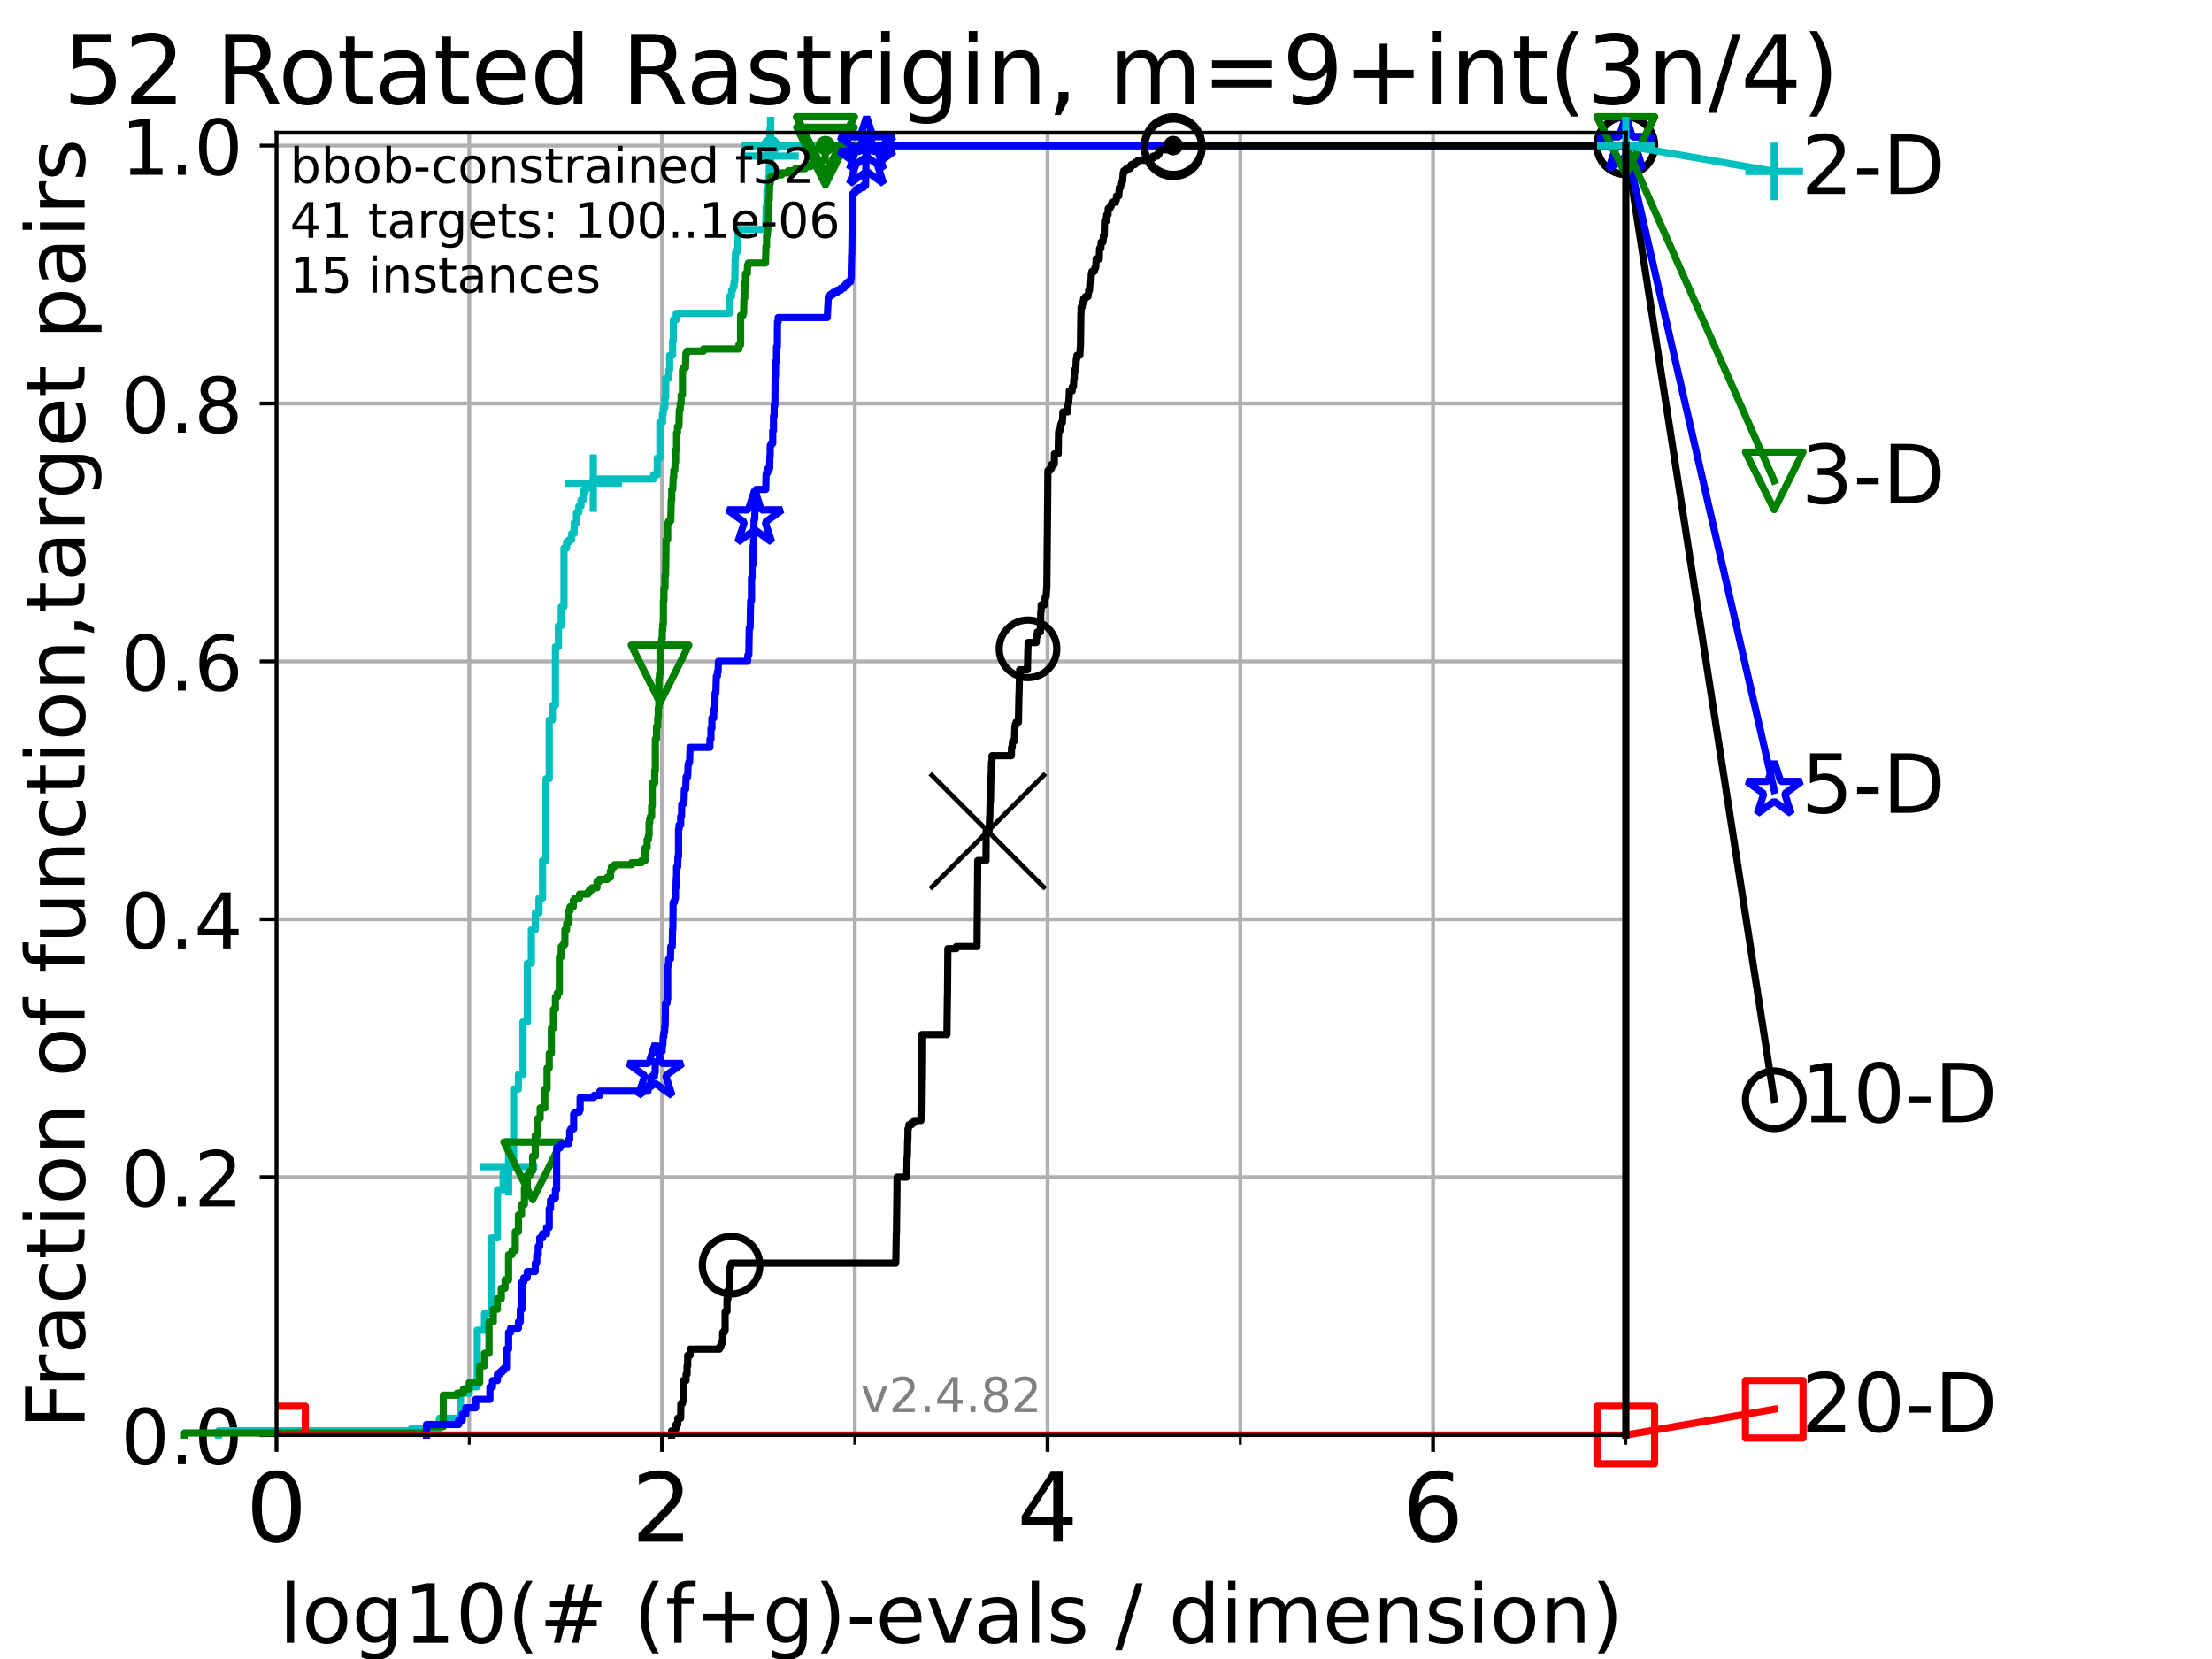 <?xml version="1.0" encoding="utf-8" standalone="no"?>
<!DOCTYPE svg PUBLIC "-//W3C//DTD SVG 1.1//EN"
  "http://www.w3.org/Graphics/SVG/1.1/DTD/svg11.dtd">
<!-- Created with matplotlib (https://matplotlib.org/) -->
<svg height="345.6pt" version="1.1" viewBox="0 0 460.8 345.6" width="460.8pt" xmlns="http://www.w3.org/2000/svg" xmlns:xlink="http://www.w3.org/1999/xlink">
 <defs>
  <style type="text/css">*{stroke-linecap:butt;stroke-linejoin:round;}</style>
 </defs>
 <g id="figure_1">
  <g id="patch_1">
   <path d="M 0 345.6 
L 460.8 345.6 
L 460.8 0 
L 0 0 
z
" style="fill:#ffffff;"/>
  </g>
  <g id="axes_1">
   <g id="patch_2">
    <path d="M 57.6 298.944 
L 338.688 298.944 
L 338.688 27.648 
L 57.6 27.648 
z
" style="fill:#ffffff;"/>
   </g>
   <g id="matplotlib.axis_1">
    <g id="xtick_1">
     <g id="line2d_1">
      <path clip-path="url(#pcf50244237)" d="M 57.6 298.944 
L 57.6 27.648 
" style="fill:none;stroke:#b0b0b0;stroke-linecap:square;stroke-width:0.8;"/>
     </g>
     <g id="line2d_2">
      <defs>
       <path d="M 0 0 
L 0 3.5 
" id="md7fc15a0b3" style="stroke:#000000;stroke-width:0.8;"/>
      </defs>
      <g>
       <use style="stroke:#000000;stroke-width:0.8;" x="57.6" xlink:href="#md7fc15a0b3" y="298.944"/>
      </g>
     </g>
     <g id="text_1">
      <!-- 0 -->
      <g transform="translate(51.237 321.141)scale(0.2 -0.2)">
       <defs>
        <path d="M 31.781 66.406 
Q 24.172 66.406 20.328 58.906 
Q 16.5 51.422 16.5 36.375 
Q 16.5 21.391 20.328 13.891 
Q 24.172 6.391 31.781 6.391 
Q 39.453 6.391 43.281 13.891 
Q 47.125 21.391 47.125 36.375 
Q 47.125 51.422 43.281 58.906 
Q 39.453 66.406 31.781 66.406 
z
M 31.781 74.219 
Q 44.047 74.219 50.516 64.516 
Q 56.984 54.828 56.984 36.375 
Q 56.984 17.969 50.516 8.266 
Q 44.047 -1.422 31.781 -1.422 
Q 19.531 -1.422 13.062 8.266 
Q 6.594 17.969 6.594 36.375 
Q 6.594 54.828 13.062 64.516 
Q 19.531 74.219 31.781 74.219 
z
" id="DejaVuSans-48"/>
       </defs>
       <use xlink:href="#DejaVuSans-48"/>
      </g>
     </g>
    </g>
    <g id="xtick_2">
     <g id="line2d_3">
      <path clip-path="url(#pcf50244237)" d="M 137.911 298.944 
L 137.911 27.648 
" style="fill:none;stroke:#b0b0b0;stroke-linecap:square;stroke-width:0.8;"/>
     </g>
     <g id="line2d_4">
      <g>
       <use style="stroke:#000000;stroke-width:0.8;" x="137.911" xlink:href="#md7fc15a0b3" y="298.944"/>
      </g>
     </g>
     <g id="text_2">
      <!-- 2 -->
      <g transform="translate(131.548 321.141)scale(0.2 -0.2)">
       <defs>
        <path d="M 19.188 8.297 
L 53.609 8.297 
L 53.609 0 
L 7.328 0 
L 7.328 8.297 
Q 12.938 14.109 22.625 23.891 
Q 32.328 33.688 34.812 36.531 
Q 39.547 41.844 41.422 45.531 
Q 43.312 49.219 43.312 52.781 
Q 43.312 58.594 39.234 62.25 
Q 35.156 65.922 28.609 65.922 
Q 23.969 65.922 18.812 64.312 
Q 13.672 62.703 7.812 59.422 
L 7.812 69.391 
Q 13.766 71.781 18.938 73 
Q 24.125 74.219 28.422 74.219 
Q 39.75 74.219 46.484 68.547 
Q 53.219 62.891 53.219 53.422 
Q 53.219 48.922 51.531 44.891 
Q 49.859 40.875 45.406 35.406 
Q 44.188 33.984 37.641 27.219 
Q 31.109 20.453 19.188 8.297 
z
" id="DejaVuSans-50"/>
       </defs>
       <use xlink:href="#DejaVuSans-50"/>
      </g>
     </g>
    </g>
    <g id="xtick_3">
     <g id="line2d_5">
      <path clip-path="url(#pcf50244237)" d="M 218.222 298.944 
L 218.222 27.648 
" style="fill:none;stroke:#b0b0b0;stroke-linecap:square;stroke-width:0.8;"/>
     </g>
     <g id="line2d_6">
      <g>
       <use style="stroke:#000000;stroke-width:0.8;" x="218.222" xlink:href="#md7fc15a0b3" y="298.944"/>
      </g>
     </g>
     <g id="text_3">
      <!-- 4 -->
      <g transform="translate(211.859 321.141)scale(0.2 -0.2)">
       <defs>
        <path d="M 37.797 64.312 
L 12.891 25.391 
L 37.797 25.391 
z
M 35.203 72.906 
L 47.609 72.906 
L 47.609 25.391 
L 58.016 25.391 
L 58.016 17.188 
L 47.609 17.188 
L 47.609 0 
L 37.797 0 
L 37.797 17.188 
L 4.891 17.188 
L 4.891 26.703 
z
" id="DejaVuSans-52"/>
       </defs>
       <use xlink:href="#DejaVuSans-52"/>
      </g>
     </g>
    </g>
    <g id="xtick_4">
     <g id="line2d_7">
      <path clip-path="url(#pcf50244237)" d="M 298.533 298.944 
L 298.533 27.648 
" style="fill:none;stroke:#b0b0b0;stroke-linecap:square;stroke-width:0.8;"/>
     </g>
     <g id="line2d_8">
      <g>
       <use style="stroke:#000000;stroke-width:0.8;" x="298.533" xlink:href="#md7fc15a0b3" y="298.944"/>
      </g>
     </g>
     <g id="text_4">
      <!-- 6 -->
      <g transform="translate(292.17 321.141)scale(0.2 -0.2)">
       <defs>
        <path d="M 33.016 40.375 
Q 26.375 40.375 22.484 35.828 
Q 18.609 31.297 18.609 23.391 
Q 18.609 15.531 22.484 10.953 
Q 26.375 6.391 33.016 6.391 
Q 39.656 6.391 43.531 10.953 
Q 47.406 15.531 47.406 23.391 
Q 47.406 31.297 43.531 35.828 
Q 39.656 40.375 33.016 40.375 
z
M 52.594 71.297 
L 52.594 62.312 
Q 48.875 64.062 45.094 64.984 
Q 41.312 65.922 37.594 65.922 
Q 27.828 65.922 22.672 59.328 
Q 17.531 52.734 16.797 39.406 
Q 19.672 43.656 24.016 45.922 
Q 28.375 48.188 33.594 48.188 
Q 44.578 48.188 50.953 41.516 
Q 57.328 34.859 57.328 23.391 
Q 57.328 12.156 50.688 5.359 
Q 44.047 -1.422 33.016 -1.422 
Q 20.359 -1.422 13.672 8.266 
Q 6.984 17.969 6.984 36.375 
Q 6.984 53.656 15.188 63.938 
Q 23.391 74.219 37.203 74.219 
Q 40.922 74.219 44.703 73.484 
Q 48.484 72.75 52.594 71.297 
z
" id="DejaVuSans-54"/>
       </defs>
       <use xlink:href="#DejaVuSans-54"/>
      </g>
     </g>
    </g>
    <g id="xtick_5">
     <g id="line2d_9">
      <path clip-path="url(#pcf50244237)" d="M 97.755 298.944 
L 97.755 27.648 
" style="fill:none;stroke:#b0b0b0;stroke-linecap:square;stroke-width:0.8;"/>
     </g>
     <g id="line2d_10">
      <defs>
       <path d="M 0 0 
L 0 2 
" id="mfb77a349a7" style="stroke:#000000;stroke-width:0.6;"/>
      </defs>
      <g>
       <use style="stroke:#000000;stroke-width:0.6;" x="97.755" xlink:href="#mfb77a349a7" y="298.944"/>
      </g>
     </g>
    </g>
    <g id="xtick_6">
     <g id="line2d_11">
      <path clip-path="url(#pcf50244237)" d="M 178.066 298.944 
L 178.066 27.648 
" style="fill:none;stroke:#b0b0b0;stroke-linecap:square;stroke-width:0.8;"/>
     </g>
     <g id="line2d_12">
      <g>
       <use style="stroke:#000000;stroke-width:0.6;" x="178.066" xlink:href="#mfb77a349a7" y="298.944"/>
      </g>
     </g>
    </g>
    <g id="xtick_7">
     <g id="line2d_13">
      <path clip-path="url(#pcf50244237)" d="M 258.377 298.944 
L 258.377 27.648 
" style="fill:none;stroke:#b0b0b0;stroke-linecap:square;stroke-width:0.8;"/>
     </g>
     <g id="line2d_14">
      <g>
       <use style="stroke:#000000;stroke-width:0.6;" x="258.377" xlink:href="#mfb77a349a7" y="298.944"/>
      </g>
     </g>
    </g>
    <g id="xtick_8">
     <g id="line2d_15">
      <path clip-path="url(#pcf50244237)" d="M 338.688 298.944 
L 338.688 27.648 
" style="fill:none;stroke:#b0b0b0;stroke-linecap:square;stroke-width:0.8;"/>
     </g>
     <g id="line2d_16">
      <g>
       <use style="stroke:#000000;stroke-width:0.6;" x="338.688" xlink:href="#mfb77a349a7" y="298.944"/>
      </g>
     </g>
    </g>
    <g id="text_5">
     <!-- log10(# (f+g)-evals / dimension) -->
     <g transform="translate(58.145 342.218)scale(0.17 -0.17)">
      <defs>
       <path d="M 9.422 75.984 
L 18.406 75.984 
L 18.406 0 
L 9.422 0 
z
" id="DejaVuSans-108"/>
       <path d="M 30.609 48.391 
Q 23.391 48.391 19.188 42.75 
Q 14.984 37.109 14.984 27.297 
Q 14.984 17.484 19.156 11.844 
Q 23.344 6.203 30.609 6.203 
Q 37.797 6.203 41.984 11.859 
Q 46.188 17.531 46.188 27.297 
Q 46.188 37.016 41.984 42.703 
Q 37.797 48.391 30.609 48.391 
z
M 30.609 56 
Q 42.328 56 49.016 48.375 
Q 55.719 40.766 55.719 27.297 
Q 55.719 13.875 49.016 6.219 
Q 42.328 -1.422 30.609 -1.422 
Q 18.844 -1.422 12.172 6.219 
Q 5.516 13.875 5.516 27.297 
Q 5.516 40.766 12.172 48.375 
Q 18.844 56 30.609 56 
z
" id="DejaVuSans-111"/>
       <path d="M 45.406 27.984 
Q 45.406 37.75 41.375 43.109 
Q 37.359 48.484 30.078 48.484 
Q 22.859 48.484 18.828 43.109 
Q 14.797 37.75 14.797 27.984 
Q 14.797 18.266 18.828 12.891 
Q 22.859 7.516 30.078 7.516 
Q 37.359 7.516 41.375 12.891 
Q 45.406 18.266 45.406 27.984 
z
M 54.391 6.781 
Q 54.391 -7.172 48.188 -13.984 
Q 42 -20.797 29.203 -20.797 
Q 24.469 -20.797 20.266 -20.094 
Q 16.062 -19.391 12.109 -17.922 
L 12.109 -9.188 
Q 16.062 -11.328 19.922 -12.344 
Q 23.781 -13.375 27.781 -13.375 
Q 36.625 -13.375 41.016 -8.766 
Q 45.406 -4.156 45.406 5.172 
L 45.406 9.625 
Q 42.625 4.781 38.281 2.391 
Q 33.938 0 27.875 0 
Q 17.828 0 11.672 7.656 
Q 5.516 15.328 5.516 27.984 
Q 5.516 40.672 11.672 48.328 
Q 17.828 56 27.875 56 
Q 33.938 56 38.281 53.609 
Q 42.625 51.219 45.406 46.391 
L 45.406 54.688 
L 54.391 54.688 
z
" id="DejaVuSans-103"/>
       <path d="M 12.406 8.297 
L 28.516 8.297 
L 28.516 63.922 
L 10.984 60.406 
L 10.984 69.391 
L 28.422 72.906 
L 38.281 72.906 
L 38.281 8.297 
L 54.391 8.297 
L 54.391 0 
L 12.406 0 
z
" id="DejaVuSans-49"/>
       <path d="M 31 75.875 
Q 24.469 64.656 21.281 53.656 
Q 18.109 42.672 18.109 31.391 
Q 18.109 20.125 21.312 9.062 
Q 24.516 -2 31 -13.188 
L 23.188 -13.188 
Q 15.875 -1.703 12.234 9.375 
Q 8.594 20.453 8.594 31.391 
Q 8.594 42.281 12.203 53.312 
Q 15.828 64.359 23.188 75.875 
z
" id="DejaVuSans-40"/>
       <path d="M 51.125 44 
L 36.922 44 
L 32.812 27.688 
L 47.125 27.688 
z
M 43.797 71.781 
L 38.719 51.516 
L 52.984 51.516 
L 58.109 71.781 
L 65.922 71.781 
L 60.891 51.516 
L 76.125 51.516 
L 76.125 44 
L 58.984 44 
L 54.984 27.688 
L 70.516 27.688 
L 70.516 20.219 
L 53.078 20.219 
L 48 0 
L 40.188 0 
L 45.219 20.219 
L 30.906 20.219 
L 25.875 0 
L 18.016 0 
L 23.094 20.219 
L 7.719 20.219 
L 7.719 27.688 
L 24.906 27.688 
L 29 44 
L 13.281 44 
L 13.281 51.516 
L 30.906 51.516 
L 35.891 71.781 
z
" id="DejaVuSans-35"/>
       <path id="DejaVuSans-32"/>
       <path d="M 37.109 75.984 
L 37.109 68.5 
L 28.516 68.5 
Q 23.688 68.5 21.797 66.547 
Q 19.922 64.594 19.922 59.516 
L 19.922 54.688 
L 34.719 54.688 
L 34.719 47.703 
L 19.922 47.703 
L 19.922 0 
L 10.891 0 
L 10.891 47.703 
L 2.297 47.703 
L 2.297 54.688 
L 10.891 54.688 
L 10.891 58.5 
Q 10.891 67.625 15.141 71.797 
Q 19.391 75.984 28.609 75.984 
z
" id="DejaVuSans-102"/>
       <path d="M 46 62.703 
L 46 35.5 
L 73.188 35.5 
L 73.188 27.203 
L 46 27.203 
L 46 0 
L 37.797 0 
L 37.797 27.203 
L 10.594 27.203 
L 10.594 35.5 
L 37.797 35.5 
L 37.797 62.703 
z
" id="DejaVuSans-43"/>
       <path d="M 8.016 75.875 
L 15.828 75.875 
Q 23.141 64.359 26.781 53.312 
Q 30.422 42.281 30.422 31.391 
Q 30.422 20.453 26.781 9.375 
Q 23.141 -1.703 15.828 -13.188 
L 8.016 -13.188 
Q 14.5 -2 17.703 9.062 
Q 20.906 20.125 20.906 31.391 
Q 20.906 42.672 17.703 53.656 
Q 14.5 64.656 8.016 75.875 
z
" id="DejaVuSans-41"/>
       <path d="M 4.891 31.391 
L 31.203 31.391 
L 31.203 23.391 
L 4.891 23.391 
z
" id="DejaVuSans-45"/>
       <path d="M 56.203 29.594 
L 56.203 25.203 
L 14.891 25.203 
Q 15.484 15.922 20.484 11.062 
Q 25.484 6.203 34.422 6.203 
Q 39.594 6.203 44.453 7.469 
Q 49.312 8.734 54.109 11.281 
L 54.109 2.781 
Q 49.266 0.734 44.188 -0.344 
Q 39.109 -1.422 33.891 -1.422 
Q 20.797 -1.422 13.156 6.188 
Q 5.516 13.812 5.516 26.812 
Q 5.516 40.234 12.766 48.109 
Q 20.016 56 32.328 56 
Q 43.359 56 49.781 48.891 
Q 56.203 41.797 56.203 29.594 
z
M 47.219 32.234 
Q 47.125 39.594 43.094 43.984 
Q 39.062 48.391 32.422 48.391 
Q 24.906 48.391 20.391 44.141 
Q 15.875 39.891 15.188 32.172 
z
" id="DejaVuSans-101"/>
       <path d="M 2.984 54.688 
L 12.5 54.688 
L 29.594 8.797 
L 46.688 54.688 
L 56.203 54.688 
L 35.688 0 
L 23.484 0 
z
" id="DejaVuSans-118"/>
       <path d="M 34.281 27.484 
Q 23.391 27.484 19.188 25 
Q 14.984 22.516 14.984 16.5 
Q 14.984 11.719 18.141 8.906 
Q 21.297 6.109 26.703 6.109 
Q 34.188 6.109 38.703 11.406 
Q 43.219 16.703 43.219 25.484 
L 43.219 27.484 
z
M 52.203 31.203 
L 52.203 0 
L 43.219 0 
L 43.219 8.297 
Q 40.141 3.328 35.547 0.953 
Q 30.953 -1.422 24.312 -1.422 
Q 15.922 -1.422 10.953 3.297 
Q 6 8.016 6 15.922 
Q 6 25.141 12.172 29.828 
Q 18.359 34.516 30.609 34.516 
L 43.219 34.516 
L 43.219 35.406 
Q 43.219 41.609 39.141 45 
Q 35.062 48.391 27.688 48.391 
Q 23 48.391 18.547 47.266 
Q 14.109 46.141 10.016 43.891 
L 10.016 52.203 
Q 14.938 54.109 19.578 55.047 
Q 24.219 56 28.609 56 
Q 40.484 56 46.344 49.844 
Q 52.203 43.703 52.203 31.203 
z
" id="DejaVuSans-97"/>
       <path d="M 44.281 53.078 
L 44.281 44.578 
Q 40.484 46.531 36.375 47.5 
Q 32.281 48.484 27.875 48.484 
Q 21.188 48.484 17.844 46.438 
Q 14.5 44.391 14.5 40.281 
Q 14.5 37.156 16.891 35.375 
Q 19.281 33.594 26.516 31.984 
L 29.594 31.297 
Q 39.156 29.25 43.188 25.516 
Q 47.219 21.781 47.219 15.094 
Q 47.219 7.469 41.188 3.016 
Q 35.156 -1.422 24.609 -1.422 
Q 20.219 -1.422 15.453 -0.562 
Q 10.688 0.297 5.422 2 
L 5.422 11.281 
Q 10.406 8.688 15.234 7.391 
Q 20.062 6.109 24.812 6.109 
Q 31.156 6.109 34.562 8.281 
Q 37.984 10.453 37.984 14.406 
Q 37.984 18.062 35.516 20.016 
Q 33.062 21.969 24.703 23.781 
L 21.578 24.516 
Q 13.234 26.266 9.516 29.906 
Q 5.812 33.547 5.812 39.891 
Q 5.812 47.609 11.281 51.797 
Q 16.75 56 26.812 56 
Q 31.781 56 36.172 55.266 
Q 40.578 54.547 44.281 53.078 
z
" id="DejaVuSans-115"/>
       <path d="M 25.391 72.906 
L 33.688 72.906 
L 8.297 -9.281 
L 0 -9.281 
z
" id="DejaVuSans-47"/>
       <path d="M 45.406 46.391 
L 45.406 75.984 
L 54.391 75.984 
L 54.391 0 
L 45.406 0 
L 45.406 8.203 
Q 42.578 3.328 38.25 0.953 
Q 33.938 -1.422 27.875 -1.422 
Q 17.969 -1.422 11.734 6.484 
Q 5.516 14.406 5.516 27.297 
Q 5.516 40.188 11.734 48.094 
Q 17.969 56 27.875 56 
Q 33.938 56 38.25 53.625 
Q 42.578 51.266 45.406 46.391 
z
M 14.797 27.297 
Q 14.797 17.391 18.875 11.75 
Q 22.953 6.109 30.078 6.109 
Q 37.203 6.109 41.297 11.75 
Q 45.406 17.391 45.406 27.297 
Q 45.406 37.203 41.297 42.844 
Q 37.203 48.484 30.078 48.484 
Q 22.953 48.484 18.875 42.844 
Q 14.797 37.203 14.797 27.297 
z
" id="DejaVuSans-100"/>
       <path d="M 9.422 54.688 
L 18.406 54.688 
L 18.406 0 
L 9.422 0 
z
M 9.422 75.984 
L 18.406 75.984 
L 18.406 64.594 
L 9.422 64.594 
z
" id="DejaVuSans-105"/>
       <path d="M 52 44.188 
Q 55.375 50.25 60.062 53.125 
Q 64.75 56 71.094 56 
Q 79.641 56 84.281 50.016 
Q 88.922 44.047 88.922 33.016 
L 88.922 0 
L 79.891 0 
L 79.891 32.719 
Q 79.891 40.578 77.094 44.375 
Q 74.312 48.188 68.609 48.188 
Q 61.625 48.188 57.562 43.547 
Q 53.516 38.922 53.516 30.906 
L 53.516 0 
L 44.484 0 
L 44.484 32.719 
Q 44.484 40.625 41.703 44.406 
Q 38.922 48.188 33.109 48.188 
Q 26.219 48.188 22.156 43.531 
Q 18.109 38.875 18.109 30.906 
L 18.109 0 
L 9.078 0 
L 9.078 54.688 
L 18.109 54.688 
L 18.109 46.188 
Q 21.188 51.219 25.484 53.609 
Q 29.781 56 35.688 56 
Q 41.656 56 45.828 52.969 
Q 50 49.953 52 44.188 
z
" id="DejaVuSans-109"/>
       <path d="M 54.891 33.016 
L 54.891 0 
L 45.906 0 
L 45.906 32.719 
Q 45.906 40.484 42.875 44.328 
Q 39.844 48.188 33.797 48.188 
Q 26.516 48.188 22.312 43.547 
Q 18.109 38.922 18.109 30.906 
L 18.109 0 
L 9.078 0 
L 9.078 54.688 
L 18.109 54.688 
L 18.109 46.188 
Q 21.344 51.125 25.703 53.562 
Q 30.078 56 35.797 56 
Q 45.219 56 50.047 50.172 
Q 54.891 44.344 54.891 33.016 
z
" id="DejaVuSans-110"/>
      </defs>
      <use xlink:href="#DejaVuSans-108"/>
      <use x="27.783" xlink:href="#DejaVuSans-111"/>
      <use x="88.965" xlink:href="#DejaVuSans-103"/>
      <use x="152.441" xlink:href="#DejaVuSans-49"/>
      <use x="216.064" xlink:href="#DejaVuSans-48"/>
      <use x="279.688" xlink:href="#DejaVuSans-40"/>
      <use x="318.701" xlink:href="#DejaVuSans-35"/>
      <use x="402.49" xlink:href="#DejaVuSans-32"/>
      <use x="434.277" xlink:href="#DejaVuSans-40"/>
      <use x="473.291" xlink:href="#DejaVuSans-102"/>
      <use x="508.496" xlink:href="#DejaVuSans-43"/>
      <use x="592.285" xlink:href="#DejaVuSans-103"/>
      <use x="655.762" xlink:href="#DejaVuSans-41"/>
      <use x="694.775" xlink:href="#DejaVuSans-45"/>
      <use x="730.859" xlink:href="#DejaVuSans-101"/>
      <use x="792.383" xlink:href="#DejaVuSans-118"/>
      <use x="851.562" xlink:href="#DejaVuSans-97"/>
      <use x="912.842" xlink:href="#DejaVuSans-108"/>
      <use x="940.625" xlink:href="#DejaVuSans-115"/>
      <use x="992.725" xlink:href="#DejaVuSans-32"/>
      <use x="1024.512" xlink:href="#DejaVuSans-47"/>
      <use x="1058.203" xlink:href="#DejaVuSans-32"/>
      <use x="1089.99" xlink:href="#DejaVuSans-100"/>
      <use x="1153.467" xlink:href="#DejaVuSans-105"/>
      <use x="1181.25" xlink:href="#DejaVuSans-109"/>
      <use x="1278.662" xlink:href="#DejaVuSans-101"/>
      <use x="1340.186" xlink:href="#DejaVuSans-110"/>
      <use x="1403.564" xlink:href="#DejaVuSans-115"/>
      <use x="1455.664" xlink:href="#DejaVuSans-105"/>
      <use x="1483.447" xlink:href="#DejaVuSans-111"/>
      <use x="1544.629" xlink:href="#DejaVuSans-110"/>
      <use x="1608.008" xlink:href="#DejaVuSans-41"/>
     </g>
    </g>
   </g>
   <g id="matplotlib.axis_2">
    <g id="ytick_1">
     <g id="line2d_17">
      <path clip-path="url(#pcf50244237)" d="M 57.6 298.944 
L 338.688 298.944 
" style="fill:none;stroke:#b0b0b0;stroke-linecap:square;stroke-width:0.8;"/>
     </g>
     <g id="line2d_18">
      <defs>
       <path d="M 0 0 
L -3.5 0 
" id="m396d5f87e1" style="stroke:#000000;stroke-width:0.8;"/>
      </defs>
      <g>
       <use style="stroke:#000000;stroke-width:0.8;" x="57.6" xlink:href="#m396d5f87e1" y="298.944"/>
      </g>
     </g>
     <g id="text_6">
      <!-- 0.0 -->
      <g transform="translate(25.155 305.023)scale(0.16 -0.16)">
       <defs>
        <path d="M 10.688 12.406 
L 21 12.406 
L 21 0 
L 10.688 0 
z
" id="DejaVuSans-46"/>
       </defs>
       <use xlink:href="#DejaVuSans-48"/>
       <use x="63.623" xlink:href="#DejaVuSans-46"/>
       <use x="95.41" xlink:href="#DejaVuSans-48"/>
      </g>
     </g>
    </g>
    <g id="ytick_2">
     <g id="line2d_19">
      <path clip-path="url(#pcf50244237)" d="M 57.6 245.222 
L 338.688 245.222 
" style="fill:none;stroke:#b0b0b0;stroke-linecap:square;stroke-width:0.8;"/>
     </g>
     <g id="line2d_20">
      <g>
       <use style="stroke:#000000;stroke-width:0.8;" x="57.6" xlink:href="#m396d5f87e1" y="245.222"/>
      </g>
     </g>
     <g id="text_7">
      <!-- 0.2 -->
      <g transform="translate(25.155 251.301)scale(0.16 -0.16)">
       <use xlink:href="#DejaVuSans-48"/>
       <use x="63.623" xlink:href="#DejaVuSans-46"/>
       <use x="95.41" xlink:href="#DejaVuSans-50"/>
      </g>
     </g>
    </g>
    <g id="ytick_3">
     <g id="line2d_21">
      <path clip-path="url(#pcf50244237)" d="M 57.6 191.5 
L 338.688 191.5 
" style="fill:none;stroke:#b0b0b0;stroke-linecap:square;stroke-width:0.8;"/>
     </g>
     <g id="line2d_22">
      <g>
       <use style="stroke:#000000;stroke-width:0.8;" x="57.6" xlink:href="#m396d5f87e1" y="191.5"/>
      </g>
     </g>
     <g id="text_8">
      <!-- 0.4 -->
      <g transform="translate(25.155 197.579)scale(0.16 -0.16)">
       <use xlink:href="#DejaVuSans-48"/>
       <use x="63.623" xlink:href="#DejaVuSans-46"/>
       <use x="95.41" xlink:href="#DejaVuSans-52"/>
      </g>
     </g>
    </g>
    <g id="ytick_4">
     <g id="line2d_23">
      <path clip-path="url(#pcf50244237)" d="M 57.6 137.778 
L 338.688 137.778 
" style="fill:none;stroke:#b0b0b0;stroke-linecap:square;stroke-width:0.8;"/>
     </g>
     <g id="line2d_24">
      <g>
       <use style="stroke:#000000;stroke-width:0.8;" x="57.6" xlink:href="#m396d5f87e1" y="137.778"/>
      </g>
     </g>
     <g id="text_9">
      <!-- 0.6 -->
      <g transform="translate(25.155 143.857)scale(0.16 -0.16)">
       <use xlink:href="#DejaVuSans-48"/>
       <use x="63.623" xlink:href="#DejaVuSans-46"/>
       <use x="95.41" xlink:href="#DejaVuSans-54"/>
      </g>
     </g>
    </g>
    <g id="ytick_5">
     <g id="line2d_25">
      <path clip-path="url(#pcf50244237)" d="M 57.6 84.056 
L 338.688 84.056 
" style="fill:none;stroke:#b0b0b0;stroke-linecap:square;stroke-width:0.8;"/>
     </g>
     <g id="line2d_26">
      <g>
       <use style="stroke:#000000;stroke-width:0.8;" x="57.6" xlink:href="#m396d5f87e1" y="84.056"/>
      </g>
     </g>
     <g id="text_10">
      <!-- 0.8 -->
      <g transform="translate(25.155 90.135)scale(0.16 -0.16)">
       <defs>
        <path d="M 31.781 34.625 
Q 24.75 34.625 20.719 30.859 
Q 16.703 27.094 16.703 20.516 
Q 16.703 13.922 20.719 10.156 
Q 24.75 6.391 31.781 6.391 
Q 38.812 6.391 42.859 10.172 
Q 46.922 13.969 46.922 20.516 
Q 46.922 27.094 42.891 30.859 
Q 38.875 34.625 31.781 34.625 
z
M 21.922 38.812 
Q 15.578 40.375 12.031 44.719 
Q 8.5 49.078 8.5 55.328 
Q 8.5 64.062 14.719 69.141 
Q 20.953 74.219 31.781 74.219 
Q 42.672 74.219 48.875 69.141 
Q 55.078 64.062 55.078 55.328 
Q 55.078 49.078 51.531 44.719 
Q 48 40.375 41.703 38.812 
Q 48.828 37.156 52.797 32.312 
Q 56.781 27.484 56.781 20.516 
Q 56.781 9.906 50.312 4.234 
Q 43.844 -1.422 31.781 -1.422 
Q 19.734 -1.422 13.25 4.234 
Q 6.781 9.906 6.781 20.516 
Q 6.781 27.484 10.781 32.312 
Q 14.797 37.156 21.922 38.812 
z
M 18.312 54.391 
Q 18.312 48.734 21.844 45.562 
Q 25.391 42.391 31.781 42.391 
Q 38.141 42.391 41.719 45.562 
Q 45.312 48.734 45.312 54.391 
Q 45.312 60.062 41.719 63.234 
Q 38.141 66.406 31.781 66.406 
Q 25.391 66.406 21.844 63.234 
Q 18.312 60.062 18.312 54.391 
z
" id="DejaVuSans-56"/>
       </defs>
       <use xlink:href="#DejaVuSans-48"/>
       <use x="63.623" xlink:href="#DejaVuSans-46"/>
       <use x="95.41" xlink:href="#DejaVuSans-56"/>
      </g>
     </g>
    </g>
    <g id="ytick_6">
     <g id="line2d_27">
      <path clip-path="url(#pcf50244237)" d="M 57.6 30.334 
L 338.688 30.334 
" style="fill:none;stroke:#b0b0b0;stroke-linecap:square;stroke-width:0.8;"/>
     </g>
     <g id="line2d_28">
      <g>
       <use style="stroke:#000000;stroke-width:0.8;" x="57.6" xlink:href="#m396d5f87e1" y="30.334"/>
      </g>
     </g>
     <g id="text_11">
      <!-- 1.0 -->
      <g transform="translate(25.155 36.413)scale(0.16 -0.16)">
       <use xlink:href="#DejaVuSans-49"/>
       <use x="63.623" xlink:href="#DejaVuSans-46"/>
       <use x="95.41" xlink:href="#DejaVuSans-48"/>
      </g>
     </g>
    </g>
    <g id="text_12">
     <!-- Fraction of function,target pairs -->
     <g transform="translate(17.62 297.681)rotate(-90)scale(0.17 -0.17)">
      <defs>
       <path d="M 9.812 72.906 
L 51.703 72.906 
L 51.703 64.594 
L 19.672 64.594 
L 19.672 43.109 
L 48.578 43.109 
L 48.578 34.812 
L 19.672 34.812 
L 19.672 0 
L 9.812 0 
z
" id="DejaVuSans-70"/>
       <path d="M 41.109 46.297 
Q 39.594 47.172 37.812 47.578 
Q 36.031 48 33.891 48 
Q 26.266 48 22.188 43.047 
Q 18.109 38.094 18.109 28.812 
L 18.109 0 
L 9.078 0 
L 9.078 54.688 
L 18.109 54.688 
L 18.109 46.188 
Q 20.953 51.172 25.484 53.578 
Q 30.031 56 36.531 56 
Q 37.453 56 38.578 55.875 
Q 39.703 55.766 41.062 55.516 
z
" id="DejaVuSans-114"/>
       <path d="M 48.781 52.594 
L 48.781 44.188 
Q 44.969 46.297 41.141 47.344 
Q 37.312 48.391 33.406 48.391 
Q 24.656 48.391 19.812 42.844 
Q 14.984 37.312 14.984 27.297 
Q 14.984 17.281 19.812 11.734 
Q 24.656 6.203 33.406 6.203 
Q 37.312 6.203 41.141 7.25 
Q 44.969 8.297 48.781 10.406 
L 48.781 2.094 
Q 45.016 0.344 40.984 -0.531 
Q 36.969 -1.422 32.422 -1.422 
Q 20.062 -1.422 12.781 6.344 
Q 5.516 14.109 5.516 27.297 
Q 5.516 40.672 12.859 48.328 
Q 20.219 56 33.016 56 
Q 37.156 56 41.109 55.141 
Q 45.062 54.297 48.781 52.594 
z
" id="DejaVuSans-99"/>
       <path d="M 18.312 70.219 
L 18.312 54.688 
L 36.812 54.688 
L 36.812 47.703 
L 18.312 47.703 
L 18.312 18.016 
Q 18.312 11.328 20.141 9.422 
Q 21.969 7.516 27.594 7.516 
L 36.812 7.516 
L 36.812 0 
L 27.594 0 
Q 17.188 0 13.234 3.875 
Q 9.281 7.766 9.281 18.016 
L 9.281 47.703 
L 2.688 47.703 
L 2.688 54.688 
L 9.281 54.688 
L 9.281 70.219 
z
" id="DejaVuSans-116"/>
       <path d="M 8.5 21.578 
L 8.5 54.688 
L 17.484 54.688 
L 17.484 21.922 
Q 17.484 14.156 20.5 10.266 
Q 23.531 6.391 29.594 6.391 
Q 36.859 6.391 41.078 11.031 
Q 45.312 15.672 45.312 23.688 
L 45.312 54.688 
L 54.297 54.688 
L 54.297 0 
L 45.312 0 
L 45.312 8.406 
Q 42.047 3.422 37.719 1 
Q 33.406 -1.422 27.688 -1.422 
Q 18.266 -1.422 13.375 4.438 
Q 8.5 10.297 8.5 21.578 
z
M 31.109 56 
z
" id="DejaVuSans-117"/>
       <path d="M 11.719 12.406 
L 22.016 12.406 
L 22.016 4 
L 14.016 -11.625 
L 7.719 -11.625 
L 11.719 4 
z
" id="DejaVuSans-44"/>
       <path d="M 18.109 8.203 
L 18.109 -20.797 
L 9.078 -20.797 
L 9.078 54.688 
L 18.109 54.688 
L 18.109 46.391 
Q 20.953 51.266 25.266 53.625 
Q 29.594 56 35.594 56 
Q 45.562 56 51.781 48.094 
Q 58.016 40.188 58.016 27.297 
Q 58.016 14.406 51.781 6.484 
Q 45.562 -1.422 35.594 -1.422 
Q 29.594 -1.422 25.266 0.953 
Q 20.953 3.328 18.109 8.203 
z
M 48.688 27.297 
Q 48.688 37.203 44.609 42.844 
Q 40.531 48.484 33.406 48.484 
Q 26.266 48.484 22.188 42.844 
Q 18.109 37.203 18.109 27.297 
Q 18.109 17.391 22.188 11.75 
Q 26.266 6.109 33.406 6.109 
Q 40.531 6.109 44.609 11.75 
Q 48.688 17.391 48.688 27.297 
z
" id="DejaVuSans-112"/>
      </defs>
      <use xlink:href="#DejaVuSans-70"/>
      <use x="50.27" xlink:href="#DejaVuSans-114"/>
      <use x="91.383" xlink:href="#DejaVuSans-97"/>
      <use x="152.662" xlink:href="#DejaVuSans-99"/>
      <use x="207.643" xlink:href="#DejaVuSans-116"/>
      <use x="246.852" xlink:href="#DejaVuSans-105"/>
      <use x="274.635" xlink:href="#DejaVuSans-111"/>
      <use x="335.816" xlink:href="#DejaVuSans-110"/>
      <use x="399.195" xlink:href="#DejaVuSans-32"/>
      <use x="430.982" xlink:href="#DejaVuSans-111"/>
      <use x="492.164" xlink:href="#DejaVuSans-102"/>
      <use x="527.369" xlink:href="#DejaVuSans-32"/>
      <use x="559.156" xlink:href="#DejaVuSans-102"/>
      <use x="594.361" xlink:href="#DejaVuSans-117"/>
      <use x="657.74" xlink:href="#DejaVuSans-110"/>
      <use x="721.119" xlink:href="#DejaVuSans-99"/>
      <use x="776.1" xlink:href="#DejaVuSans-116"/>
      <use x="815.309" xlink:href="#DejaVuSans-105"/>
      <use x="843.092" xlink:href="#DejaVuSans-111"/>
      <use x="904.273" xlink:href="#DejaVuSans-110"/>
      <use x="967.652" xlink:href="#DejaVuSans-44"/>
      <use x="999.439" xlink:href="#DejaVuSans-116"/>
      <use x="1038.648" xlink:href="#DejaVuSans-97"/>
      <use x="1099.928" xlink:href="#DejaVuSans-114"/>
      <use x="1139.291" xlink:href="#DejaVuSans-103"/>
      <use x="1202.768" xlink:href="#DejaVuSans-101"/>
      <use x="1264.291" xlink:href="#DejaVuSans-116"/>
      <use x="1303.5" xlink:href="#DejaVuSans-32"/>
      <use x="1335.287" xlink:href="#DejaVuSans-112"/>
      <use x="1398.764" xlink:href="#DejaVuSans-97"/>
      <use x="1460.043" xlink:href="#DejaVuSans-105"/>
      <use x="1487.826" xlink:href="#DejaVuSans-114"/>
      <use x="1528.939" xlink:href="#DejaVuSans-115"/>
     </g>
    </g>
   </g>
   <g id="line2d_29">
    <defs>
     <path d="M 0 1.5 
C 0.398 1.5 0.779 1.342 1.061 1.061 
C 1.342 0.779 1.5 0.398 1.5 0 
C 1.5 -0.398 1.342 -0.779 1.061 -1.061 
C 0.779 -1.342 0.398 -1.5 0 -1.5 
C -0.398 -1.5 -0.779 -1.342 -1.061 -1.061 
C -1.342 -0.779 -1.5 -0.398 -1.5 0 
C -1.5 0.398 -1.342 0.779 -1.061 1.061 
C -0.779 1.342 -0.398 1.5 0 1.5 
z
" id="mb6ff92ca9d" style="stroke:#00bfbf;"/>
    </defs>
    <g>
     <use style="fill:#00bfbf;stroke:#00bfbf;" x="160.538" xlink:href="#mb6ff92ca9d" y="30.334"/>
     <use style="fill:#00bfbf;stroke:#00bfbf;" x="160.538" xlink:href="#mb6ff92ca9d" y="30.334"/>
    </g>
   </g>
   <g id="line2d_30">
    <path d="M 45.512 298.944 
L 45.512 298.07 
L 85.667 298.07 
L 85.667 297.634 
L 91.535 297.634 
L 91.535 295.45 
L 95.918 295.45 
L 95.918 290.209 
L 97.755 290.209 
L 97.755 288.898 
L 99.418 288.898 
L 99.418 277.106 
L 100.935 277.106 
L 100.935 273.612 
L 102.331 273.612 
L 102.331 257.888 
L 103.623 257.888 
L 103.623 247.843 
L 104.826 247.843 
L 104.826 244.348 
L 105.952 244.348 
L 105.952 243.038 
L 107.009 243.038 
L 107.009 226.878 
L 108.006 226.878 
L 108.006 223.821 
L 108.949 223.821 
L 108.949 212.901 
L 109.843 212.901 
L 109.843 200.672 
L 110.694 200.672 
L 110.694 193.684 
L 111.506 193.684 
L 111.506 190.19 
L 112.281 190.19 
L 112.281 187.132 
L 113.023 187.132 
L 113.023 179.271 
L 113.735 179.271 
L 113.735 162.237 
L 114.419 162.237 
L 114.419 150.007 
L 115.077 150.007 
L 115.077 146.95 
L 115.711 146.95 
L 115.711 134.721 
L 116.323 134.721 
L 116.323 130.353 
L 116.914 130.353 
L 116.914 126.422 
L 117.486 126.422 
L 117.486 114.193 
L 118.04 114.193 
L 118.04 112.883 
L 118.577 112.883 
L 118.577 112.446 
L 119.097 112.446 
L 119.097 111.135 
L 119.603 111.135 
L 119.603 108.952 
L 120.094 108.952 
L 120.094 106.768 
L 120.572 106.768 
L 120.572 105.458 
L 121.037 105.458 
L 121.037 104.147 
L 121.49 104.147 
L 121.49 102.4 
L 121.931 102.4 
L 121.931 101.527 
L 122.782 101.527 
L 122.782 101.09 
L 123.193 101.09 
L 123.193 100.653 
L 123.594 100.653 
L 123.594 99.78 
L 136.17 99.78 
L 136.17 98.906 
L 136.924 98.906 
L 136.924 95.412 
L 137.469 95.412 
L 137.469 87.987 
L 137.998 87.987 
L 137.998 86.24 
L 138.171 86.24 
L 138.171 84.93 
L 138.511 84.93 
L 138.511 82.746 
L 138.678 82.746 
L 138.678 78.815 
L 139.334 78.815 
L 139.334 77.068 
L 139.494 77.068 
L 139.494 74.011 
L 140.119 74.011 
L 140.119 70.953 
L 140.272 70.953 
L 140.272 66.586 
L 140.871 66.586 
L 140.871 65.275 
L 151.936 65.275 
L 151.936 61.781 
L 152.398 61.781 
L 152.398 60.471 
L 152.625 60.471 
L 152.625 60.034 
L 152.774 60.034 
L 152.774 59.597 
L 152.922 59.597 
L 152.922 58.724 
L 153.069 58.724 
L 153.142 53.919 
L 153.215 53.919 
L 153.215 52.609 
L 153.502 52.609 
L 153.502 52.172 
L 153.715 52.172 
L 153.715 48.678 
L 153.925 48.678 
L 153.925 47.805 
L 159.507 47.805 
L 159.608 43 
L 159.758 43 
L 159.758 39.506 
L 160.055 39.506 
L 160.152 37.322 
L 160.201 37.322 
L 160.298 33.828 
L 160.394 33.828 
L 160.394 32.518 
L 160.538 32.518 
L 160.538 30.334 
L 338.688 30.334 
L 338.688 30.334 
" style="fill:none;stroke:#00bfbf;stroke-linecap:square;stroke-width:1.5;"/>
   </g>
   <g id="line2d_31">
    <defs>
     <path d="M -6 0 
L 6 0 
M 0 6 
L 0 -6 
" id="m6540711cdd" style="stroke:#00bfbf;stroke-width:1.5;"/>
    </defs>
    <g>
     <use style="fill-opacity:0;stroke:#00bfbf;stroke-width:1.5;" x="105.952" xlink:href="#m6540711cdd" y="243.038"/>
     <use style="fill-opacity:0;stroke:#00bfbf;stroke-width:1.5;" x="123.594" xlink:href="#m6540711cdd" y="100.653"/>
     <use style="fill-opacity:0;stroke:#00bfbf;stroke-width:1.5;" x="160.394" xlink:href="#m6540711cdd" y="32.518"/>
     <use style="fill-opacity:0;stroke:#00bfbf;stroke-width:1.5;" x="160.538" xlink:href="#m6540711cdd" y="30.334"/>
     <use style="fill-opacity:0;stroke:#00bfbf;stroke-width:1.5;" x="160.538" xlink:href="#m6540711cdd" y="30.334"/>
     <use style="fill-opacity:0;stroke:#00bfbf;stroke-width:1.5;" x="338.688" xlink:href="#m6540711cdd" y="30.334"/>
    </g>
   </g>
   <g id="line2d_32">
    <path style="fill:none;stroke:#00bfbf;stroke-linecap:square;stroke-width:1.5;"/>
    <g/>
   </g>
   <g id="line2d_33">
    <defs>
     <path d="M 0 1.5 
C 0.398 1.5 0.779 1.342 1.061 1.061 
C 1.342 0.779 1.5 0.398 1.5 0 
C 1.5 -0.398 1.342 -0.779 1.061 -1.061 
C 0.779 -1.342 0.398 -1.5 0 -1.5 
C -0.398 -1.5 -0.779 -1.342 -1.061 -1.061 
C -1.342 -0.779 -1.5 -0.398 -1.5 0 
C -1.5 0.398 -1.342 0.779 -1.061 1.061 
C -0.779 1.342 -0.398 1.5 0 1.5 
z
" id="m02ccbc619b" style="stroke:#008000;"/>
    </defs>
    <g>
     <use style="fill:#008000;stroke:#008000;" x="171.954" xlink:href="#m02ccbc619b" y="30.334"/>
     <use style="fill:#008000;stroke:#008000;" x="171.954" xlink:href="#m02ccbc619b" y="30.334"/>
    </g>
   </g>
   <g id="line2d_34">
    <path d="M 38.441 298.944 
L 38.441 298.507 
L 88.847 298.507 
L 88.847 297.197 
L 92.347 297.197 
L 92.347 290.645 
L 95.26 290.645 
L 95.26 290.209 
L 96.552 290.209 
L 96.552 289.335 
L 97.755 289.335 
L 97.755 288.025 
L 99.938 288.025 
L 99.938 284.531 
L 100.935 284.531 
L 100.935 281.91 
L 101.878 281.91 
L 101.878 275.359 
L 102.772 275.359 
L 102.772 272.738 
L 103.623 272.738 
L 103.623 270.554 
L 104.435 270.554 
L 104.435 268.371 
L 105.21 268.371 
L 105.21 266.623 
L 105.952 266.623 
L 105.952 261.382 
L 106.664 261.382 
L 106.664 260.509 
L 107.348 260.509 
L 107.348 256.578 
L 108.006 256.578 
L 108.006 253.084 
L 108.64 253.084 
L 108.64 250.9 
L 109.252 250.9 
L 109.252 247.406 
L 109.843 247.406 
L 109.843 244.785 
L 110.415 244.785 
L 110.415 243.912 
L 110.969 243.912 
L 110.969 240.854 
L 111.506 240.854 
L 111.506 236.487 
L 112.026 236.487 
L 112.026 232.993 
L 112.532 232.993 
L 112.532 230.809 
L 113.501 230.809 
L 113.501 226.878 
L 113.966 226.878 
L 113.966 222.51 
L 114.419 222.51 
L 114.419 219.453 
L 114.86 219.453 
L 114.86 214.212 
L 115.291 214.212 
L 115.291 210.281 
L 115.711 210.281 
L 115.711 207.66 
L 116.122 207.66 
L 116.122 206.787 
L 116.523 206.787 
L 116.523 199.362 
L 116.914 199.362 
L 116.914 197.178 
L 117.298 197.178 
L 117.298 196.741 
L 117.673 196.741 
L 117.673 193.684 
L 118.04 193.684 
L 118.04 192.374 
L 118.4 192.374 
L 118.4 189.753 
L 118.752 189.753 
L 118.752 188.879 
L 119.436 188.879 
L 119.436 187.569 
L 119.768 187.569 
L 119.768 187.132 
L 120.728 187.132 
L 120.728 186.259 
L 122.503 186.259 
L 122.503 185.822 
L 122.782 185.822 
L 122.782 185.385 
L 123.327 185.385 
L 123.327 184.949 
L 124.369 184.949 
L 124.369 183.638 
L 124.867 183.638 
L 124.867 183.202 
L 126.507 183.202 
L 126.507 182.765 
L 127.165 182.765 
L 127.165 181.454 
L 127.379 181.454 
L 127.379 180.581 
L 128.006 180.581 
L 128.006 180.144 
L 131.607 180.144 
L 131.607 179.707 
L 133.652 179.707 
L 133.652 179.271 
L 134.379 179.271 
L 134.379 176.65 
L 134.801 176.65 
L 134.801 174.903 
L 135.077 174.903 
L 135.077 174.029 
L 135.213 174.029 
L 135.213 171.409 
L 135.348 171.409 
L 135.348 170.535 
L 135.482 170.535 
L 135.482 170.099 
L 135.747 170.099 
L 135.747 167.915 
L 135.879 167.915 
L 135.879 163.11 
L 136.393 163.11 
L 136.393 160.49 
L 136.52 160.49 
L 136.52 153.938 
L 136.77 153.938 
L 136.77 151.318 
L 137.016 151.318 
L 137.016 149.571 
L 137.138 149.571 
L 137.138 147.387 
L 137.259 147.387 
L 137.259 141.272 
L 137.38 141.272 
L 137.38 140.399 
L 137.499 140.399 
L 137.499 134.284 
L 137.618 134.284 
L 137.618 133.847 
L 137.853 133.847 
L 137.853 132.974 
L 137.969 132.974 
L 137.969 131.227 
L 138.084 131.227 
L 138.084 129.916 
L 138.199 129.916 
L 138.199 125.112 
L 138.313 125.112 
L 138.313 122.491 
L 138.539 122.491 
L 138.539 119.871 
L 138.651 119.871 
L 138.762 112.446 
L 139.091 112.446 
L 139.091 108.952 
L 139.307 108.952 
L 139.307 108.515 
L 139.731 108.515 
L 139.835 104.147 
L 139.939 104.147 
L 139.939 101.963 
L 140.145 101.963 
L 140.247 99.343 
L 140.348 99.343 
L 140.348 98.033 
L 140.549 98.033 
L 140.649 96.285 
L 140.748 96.285 
L 140.748 93.665 
L 140.944 93.665 
L 140.944 90.171 
L 141.139 90.171 
L 141.139 88.86 
L 141.426 88.86 
L 141.521 85.366 
L 141.709 85.366 
L 141.709 84.056 
L 141.895 84.056 
L 141.895 82.309 
L 142.17 82.309 
L 142.17 77.068 
L 142.352 77.068 
L 142.352 76.631 
L 142.797 76.631 
L 142.884 73.574 
L 143.144 73.574 
L 143.144 73.137 
L 146.538 73.137 
L 146.538 72.7 
L 153.914 72.7 
L 153.914 71.827 
L 154.281 71.827 
L 154.281 65.712 
L 154.774 65.712 
L 154.774 65.275 
L 154.906 65.275 
L 154.972 62.218 
L 155.124 62.218 
L 155.211 58.724 
L 155.297 58.724 
L 155.297 56.977 
L 155.679 56.977 
L 155.721 55.23 
L 155.887 55.23 
L 155.887 54.793 
L 159.457 54.793 
L 159.558 51.299 
L 159.692 51.299 
L 159.692 49.115 
L 159.824 49.115 
L 159.923 47.805 
L 159.956 47.805 
L 159.956 46.931 
L 160.087 46.931 
L 160.12 41.69 
L 160.249 41.69 
L 160.346 38.196 
L 160.474 38.196 
L 160.474 36.886 
L 161.526 36.886 
L 161.526 36.449 
L 162.799 36.449 
L 162.799 36.012 
L 164.244 36.012 
L 164.244 35.575 
L 165.673 35.575 
L 165.673 35.139 
L 167.704 35.139 
L 167.704 34.702 
L 168.825 34.702 
L 168.825 34.265 
L 169.655 34.265 
L 169.655 33.828 
L 170.064 33.828 
L 170.064 33.391 
L 171.888 33.391 
L 171.954 30.334 
L 338.688 30.334 
L 338.688 30.334 
" style="fill:none;stroke:#008000;stroke-linecap:square;stroke-width:1.5;"/>
   </g>
   <g id="line2d_35">
    <defs>
     <path d="M -0 6 
L 6 -6 
L -6 -6 
z
" id="mad736cc7b1" style="stroke:#008000;stroke-linejoin:miter;stroke-width:1.5;"/>
    </defs>
    <g>
     <use style="fill-opacity:0;stroke:#008000;stroke-linejoin:miter;stroke-width:1.5;" x="110.969" xlink:href="#mad736cc7b1" y="243.912"/>
     <use style="fill-opacity:0;stroke:#008000;stroke-linejoin:miter;stroke-width:1.5;" x="137.499" xlink:href="#mad736cc7b1" y="140.399"/>
     <use style="fill-opacity:0;stroke:#008000;stroke-linejoin:miter;stroke-width:1.5;" x="171.954" xlink:href="#mad736cc7b1" y="32.518"/>
     <use style="fill-opacity:0;stroke:#008000;stroke-linejoin:miter;stroke-width:1.5;" x="171.954" xlink:href="#mad736cc7b1" y="30.334"/>
     <use style="fill-opacity:0;stroke:#008000;stroke-linejoin:miter;stroke-width:1.5;" x="171.954" xlink:href="#mad736cc7b1" y="30.334"/>
     <use style="fill-opacity:0;stroke:#008000;stroke-linejoin:miter;stroke-width:1.5;" x="338.688" xlink:href="#mad736cc7b1" y="30.334"/>
    </g>
   </g>
   <g id="line2d_36">
    <path style="fill:none;stroke:#008000;stroke-linecap:square;stroke-width:1.5;"/>
    <g/>
   </g>
   <g id="line2d_37">
    <defs>
     <path d="M 0 1.5 
C 0.398 1.5 0.779 1.342 1.061 1.061 
C 1.342 0.779 1.5 0.398 1.5 0 
C 1.5 -0.398 1.342 -0.779 1.061 -1.061 
C 0.779 -1.342 0.398 -1.5 0 -1.5 
C -0.398 -1.5 -0.779 -1.342 -1.061 -1.061 
C -1.342 -0.779 -1.5 -0.398 -1.5 0 
C -1.5 0.398 -1.342 0.779 -1.061 1.061 
C -0.779 1.342 -0.398 1.5 0 1.5 
z
" id="m2d81ce00bc" style="stroke:#0000ff;"/>
    </defs>
    <g>
     <use style="fill:#0000ff;stroke:#0000ff;" x="180.525" xlink:href="#m2d81ce00bc" y="30.334"/>
     <use style="fill:#0000ff;stroke:#0000ff;" x="180.525" xlink:href="#m2d81ce00bc" y="30.334"/>
    </g>
   </g>
   <g id="line2d_38">
    <path d="M 88.847 298.944 
L 88.847 296.76 
L 95.526 296.76 
L 95.526 295.887 
L 96.301 295.887 
L 96.301 294.576 
L 97.044 294.576 
L 97.044 293.266 
L 99.098 293.266 
L 99.098 291.519 
L 102.06 291.519 
L 102.06 288.898 
L 102.597 288.898 
L 102.597 287.588 
L 103.623 287.588 
L 103.623 286.278 
L 104.115 286.278 
L 104.115 285.841 
L 104.592 285.841 
L 104.592 285.404 
L 105.057 285.404 
L 105.057 284.968 
L 105.51 284.968 
L 105.51 281.037 
L 105.952 281.037 
L 105.952 277.543 
L 106.383 277.543 
L 106.383 276.669 
L 108.006 276.669 
L 108.006 275.359 
L 108.389 275.359 
L 108.389 272.738 
L 108.764 272.738 
L 108.764 267.06 
L 109.132 267.06 
L 109.132 266.187 
L 109.843 266.187 
L 109.843 264.876 
L 111.506 264.876 
L 111.506 263.129 
L 111.82 263.129 
L 111.82 261.382 
L 112.128 261.382 
L 112.128 259.635 
L 112.432 259.635 
L 112.432 257.888 
L 113.023 257.888 
L 113.023 257.015 
L 113.874 257.015 
L 113.874 255.704 
L 114.419 255.704 
L 114.419 251.773 
L 114.685 251.773 
L 114.685 250.026 
L 114.947 250.026 
L 114.947 249.59 
L 115.711 249.59 
L 115.711 247.843 
L 115.959 247.843 
L 115.959 239.107 
L 116.68 239.107 
L 116.68 238.671 
L 116.914 238.671 
L 116.914 238.234 
L 118.471 238.234 
L 118.471 237.36 
L 118.682 237.36 
L 118.682 235.613 
L 118.891 235.613 
L 118.891 235.176 
L 119.503 235.176 
L 119.503 232.119 
L 119.702 232.119 
L 119.702 231.682 
L 120.666 231.682 
L 120.666 231.246 
L 120.852 231.246 
L 120.852 228.625 
L 123.751 228.625 
L 123.751 228.188 
L 124.965 228.188 
L 124.965 227.315 
L 134.994 227.315 
L 134.994 226.441 
L 135.24 226.441 
L 135.24 226.004 
L 135.562 226.004 
L 135.642 224.257 
L 136.343 224.257 
L 136.343 223.384 
L 136.495 223.384 
L 136.495 221.2 
L 137.38 221.2 
L 137.38 219.016 
L 137.946 219.016 
L 137.946 217.706 
L 138.084 217.706 
L 138.153 215.959 
L 138.29 215.959 
L 138.29 215.085 
L 138.426 215.085 
L 138.494 213.775 
L 138.561 213.775 
L 138.628 208.971 
L 138.96 208.971 
L 138.96 208.097 
L 139.091 208.097 
L 139.091 201.109 
L 139.285 201.109 
L 139.285 199.799 
L 139.668 199.799 
L 139.731 197.178 
L 140.042 197.178 
L 140.104 193.684 
L 140.165 193.684 
L 140.226 188.006 
L 140.469 188.006 
L 140.469 187.569 
L 140.589 187.569 
L 140.589 187.132 
L 140.708 187.132 
L 140.708 184.949 
L 140.827 184.949 
L 140.886 182.765 
L 140.944 182.765 
L 140.944 180.581 
L 141.177 180.581 
L 141.235 178.397 
L 141.35 178.397 
L 141.35 172.719 
L 141.464 172.719 
L 141.464 171.846 
L 141.802 171.846 
L 141.802 170.099 
L 141.969 170.099 
L 142.024 167.478 
L 142.352 167.478 
L 142.459 166.604 
L 142.513 166.604 
L 142.567 164.421 
L 142.832 164.421 
L 142.937 161.8 
L 143.248 161.8 
L 143.35 159.179 
L 143.502 159.179 
L 143.502 158.743 
L 143.654 158.743 
L 143.754 155.685 
L 147.868 155.685 
L 147.908 153.938 
L 148.103 153.938 
L 148.103 151.755 
L 148.297 151.755 
L 148.297 149.571 
L 148.677 149.571 
L 148.677 147.824 
L 148.901 147.824 
L 148.975 144.33 
L 149.123 144.33 
L 149.232 140.835 
L 149.45 140.835 
L 149.45 139.962 
L 149.593 139.962 
L 149.664 137.778 
L 155.717 137.778 
L 155.792 136.468 
L 155.991 136.468 
L 156.089 130.79 
L 156.261 130.79 
L 156.358 125.549 
L 156.382 125.549 
L 156.382 125.112 
L 156.551 125.112 
L 156.551 120.307 
L 156.67 120.307 
L 156.694 117.687 
L 156.859 117.687 
L 156.883 113.756 
L 156.977 113.756 
L 157.07 108.515 
L 157.116 108.515 
L 157.116 108.078 
L 157.232 108.078 
L 157.278 106.331 
L 157.392 106.331 
L 157.392 104.584 
L 157.506 104.584 
L 157.506 101.963 
L 159.517 101.963 
L 159.578 98.906 
L 159.658 98.906 
L 159.658 98.469 
L 159.917 98.469 
L 159.956 97.596 
L 160.327 97.596 
L 160.385 94.975 
L 160.442 94.975 
L 160.442 92.791 
L 160.652 92.791 
L 160.652 92.355 
L 160.971 92.355 
L 160.971 89.734 
L 161.119 89.734 
L 161.137 86.677 
L 161.266 86.677 
L 161.284 84.493 
L 161.411 84.493 
L 161.466 78.378 
L 161.556 78.378 
L 161.556 75.321 
L 161.752 75.321 
L 161.752 72.263 
L 161.929 72.263 
L 161.964 67.022 
L 162.104 67.022 
L 162.104 66.149 
L 172.337 66.149 
L 172.444 63.965 
L 172.453 63.965 
L 172.549 61.781 
L 172.947 61.781 
L 172.947 61.344 
L 173.554 61.344 
L 173.554 60.908 
L 174.366 60.908 
L 174.366 60.471 
L 175.142 60.471 
L 175.142 60.034 
L 175.805 60.034 
L 175.805 59.597 
L 176.175 59.597 
L 176.175 59.161 
L 176.635 59.161 
L 176.635 58.724 
L 177.179 58.724 
L 177.263 57.85 
L 177.307 57.85 
L 177.402 53.046 
L 177.438 53.046 
L 177.524 46.494 
L 177.567 46.494 
L 177.61 40.38 
L 177.975 40.38 
L 177.975 39.943 
L 178.329 39.943 
L 178.329 39.506 
L 178.964 39.506 
L 178.964 39.069 
L 179.855 39.069 
L 179.855 38.633 
L 180.312 38.633 
L 180.397 33.391 
L 180.525 33.391 
L 180.525 30.334 
L 338.688 30.334 
L 338.688 30.334 
" style="fill:none;stroke:#0000ff;stroke-linecap:square;stroke-width:1.5;"/>
   </g>
   <g id="line2d_39">
    <defs>
     <path d="M 0 -6 
L -1.347 -1.854 
L -5.706 -1.854 
L -2.18 0.708 
L -3.527 4.854 
L -0 2.292 
L 3.527 4.854 
L 2.18 0.708 
L 5.706 -1.854 
L 1.347 -1.854 
z
" id="m5ad2b0cede" style="stroke:#0000ff;stroke-linejoin:bevel;stroke-width:1.5;"/>
    </defs>
    <g>
     <use style="fill-opacity:0;stroke:#0000ff;stroke-linejoin:bevel;stroke-width:1.5;" x="136.495" xlink:href="#m5ad2b0cede" y="223.384"/>
     <use style="fill-opacity:0;stroke:#0000ff;stroke-linejoin:bevel;stroke-width:1.5;" x="157.232" xlink:href="#m5ad2b0cede" y="108.078"/>
     <use style="fill-opacity:0;stroke:#0000ff;stroke-linejoin:bevel;stroke-width:1.5;" x="180.525" xlink:href="#m5ad2b0cede" y="33.391"/>
     <use style="fill-opacity:0;stroke:#0000ff;stroke-linejoin:bevel;stroke-width:1.5;" x="180.525" xlink:href="#m5ad2b0cede" y="30.334"/>
     <use style="fill-opacity:0;stroke:#0000ff;stroke-linejoin:bevel;stroke-width:1.5;" x="338.688" xlink:href="#m5ad2b0cede" y="30.334"/>
    </g>
   </g>
   <g id="line2d_40">
    <path style="fill:none;stroke:#0000ff;stroke-linecap:square;stroke-width:1.5;"/>
    <g/>
   </g>
   <g id="line2d_41">
    <defs>
     <path d="M 0 1.5 
C 0.398 1.5 0.779 1.342 1.061 1.061 
C 1.342 0.779 1.5 0.398 1.5 0 
C 1.5 -0.398 1.342 -0.779 1.061 -1.061 
C 0.779 -1.342 0.398 -1.5 0 -1.5 
C -0.398 -1.5 -0.779 -1.342 -1.061 -1.061 
C -1.342 -0.779 -1.5 -0.398 -1.5 0 
C -1.5 0.398 -1.342 0.779 -1.061 1.061 
C -0.779 1.342 -0.398 1.5 0 1.5 
z
" id="m523b2f8dc4" style="stroke:#000000;"/>
    </defs>
    <g>
     <use style="stroke:#000000;" x="244.402" xlink:href="#m523b2f8dc4" y="30.334"/>
     <use style="stroke:#000000;" x="244.402" xlink:href="#m523b2f8dc4" y="30.334"/>
    </g>
   </g>
   <g id="line2d_42">
    <path d="M 139.903 298.944 
L 139.903 298.07 
L 140.694 298.07 
L 140.694 297.634 
L 140.812 297.634 
L 140.812 296.76 
L 141.192 296.76 
L 141.192 295.45 
L 141.788 295.45 
L 141.844 292.393 
L 142.175 292.393 
L 142.175 291.956 
L 142.311 291.956 
L 142.311 287.588 
L 142.923 287.588 
L 142.923 286.278 
L 143.132 286.278 
L 143.132 284.531 
L 143.26 284.531 
L 143.26 282.347 
L 143.766 282.347 
L 143.766 281.037 
L 149.885 281.037 
L 149.885 280.6 
L 150.198 280.6 
L 150.198 279.726 
L 150.54 279.726 
L 150.54 277.543 
L 150.891 277.543 
L 150.891 277.106 
L 151.056 277.106 
L 151.056 273.175 
L 151.446 273.175 
L 151.462 270.554 
L 151.653 270.554 
L 151.653 268.807 
L 151.827 268.807 
L 151.827 268.371 
L 151.999 268.371 
L 152.03 264.003 
L 152.215 264.003 
L 152.307 263.129 
L 186.604 263.129 
L 186.71 257.015 
L 186.742 257.015 
L 186.852 248.279 
L 186.856 248.279 
L 186.863 245.222 
L 188.875 245.222 
L 188.963 240.854 
L 189.017 240.854 
L 189.087 237.36 
L 189.128 237.36 
L 189.15 235.176 
L 189.244 235.176 
L 189.352 234.303 
L 189.906 234.303 
L 189.906 233.866 
L 190.5 233.866 
L 190.5 233.429 
L 191.851 233.429 
L 191.949 224.694 
L 191.97 224.694 
L 192.02 215.522 
L 197.264 215.522 
L 197.363 207.224 
L 197.383 207.224 
L 197.456 197.615 
L 199.202 197.615 
L 199.202 197.178 
L 203.531 197.178 
L 203.639 184.075 
L 203.644 184.075 
L 203.681 179.271 
L 205.401 179.271 
L 205.438 173.156 
L 206.055 173.156 
L 206.164 170.099 
L 206.198 170.099 
L 206.244 167.041 
L 206.33 167.041 
L 206.42 161.8 
L 206.476 161.8 
L 206.56 158.743 
L 206.636 158.743 
L 206.657 157.432 
L 210.681 157.432 
L 210.724 155.685 
L 210.85 155.685 
L 210.94 154.375 
L 211.317 154.375 
L 211.423 151.318 
L 211.503 151.318 
L 211.503 150.881 
L 211.673 150.881 
L 211.673 150.444 
L 212.157 150.444 
L 212.261 144.766 
L 212.282 144.766 
L 212.382 140.835 
L 212.394 140.835 
L 212.41 139.525 
L 214.038 139.525 
L 214.132 135.157 
L 214.152 135.157 
L 214.171 133.847 
L 215.874 133.847 
L 215.929 132.537 
L 216.073 132.537 
L 216.097 131.663 
L 216.725 131.663 
L 216.822 127.296 
L 216.903 127.296 
L 216.906 125.985 
L 217.616 125.985 
L 217.69 124.675 
L 217.77 124.675 
L 217.77 124.238 
L 217.938 124.238 
L 218.035 122.491 
L 218.075 122.491 
L 218.183 111.135 
L 218.187 111.135 
L 218.296 98.033 
L 218.695 98.033 
L 218.695 97.596 
L 219.058 97.596 
L 219.096 96.722 
L 219.63 96.722 
L 219.651 94.538 
L 220.442 94.538 
L 220.514 90.171 
L 220.557 90.171 
L 220.557 89.734 
L 220.811 89.734 
L 220.888 88.86 
L 220.972 88.86 
L 220.972 88.424 
L 221.12 88.424 
L 221.12 87.987 
L 221.321 87.987 
L 221.427 85.803 
L 222.449 85.803 
L 222.512 84.056 
L 222.606 84.056 
L 222.713 82.746 
L 222.739 82.746 
L 222.748 81.435 
L 223.365 81.435 
L 223.367 80.562 
L 223.607 80.562 
L 223.716 78.815 
L 223.801 78.815 
L 223.83 77.068 
L 224.115 77.068 
L 224.198 74.884 
L 224.278 74.884 
L 224.355 74.011 
L 224.956 74.011 
L 225.052 72.263 
L 225.083 72.263 
L 225.168 65.275 
L 225.202 65.275 
L 225.218 63.965 
L 225.436 63.965 
L 225.44 63.091 
L 225.692 63.091 
L 225.738 62.218 
L 226.124 62.218 
L 226.124 61.781 
L 226.65 61.781 
L 226.752 60.908 
L 226.794 60.908 
L 226.794 60.471 
L 226.967 60.471 
L 227.058 58.724 
L 227.27 58.724 
L 227.352 56.977 
L 227.469 56.977 
L 227.469 56.54 
L 227.963 56.54 
L 227.963 56.103 
L 228.121 56.103 
L 228.121 55.666 
L 228.283 55.666 
L 228.346 53.919 
L 228.997 53.919 
L 229.06 51.736 
L 229.331 51.736 
L 229.402 50.425 
L 229.784 50.425 
L 229.858 49.115 
L 230.028 49.115 
L 230.094 46.058 
L 230.442 46.058 
L 230.541 44.747 
L 230.825 44.747 
L 230.866 43.437 
L 231.237 43.437 
L 231.237 43 
L 231.465 43 
L 231.465 42.563 
L 231.642 42.563 
L 231.642 42.127 
L 232.395 42.127 
L 232.395 41.69 
L 232.554 41.69 
L 232.591 40.816 
L 233.062 40.816 
L 233.17 39.069 
L 233.428 39.069 
L 233.465 38.196 
L 233.732 38.196 
L 233.732 37.759 
L 233.855 37.759 
L 233.952 36.449 
L 233.975 36.449 
L 233.975 36.012 
L 234.094 36.012 
L 234.094 35.575 
L 234.624 35.575 
L 234.624 35.139 
L 235.353 35.139 
L 235.353 34.702 
L 235.697 34.702 
L 235.697 34.265 
L 236.455 34.265 
L 236.455 33.828 
L 237.098 33.828 
L 237.098 33.391 
L 239.138 33.391 
L 239.138 32.955 
L 240.22 32.955 
L 240.22 32.518 
L 241.1 32.518 
L 241.1 32.081 
L 241.465 32.081 
L 241.536 31.208 
L 244.155 31.208 
L 244.155 30.771 
L 244.402 30.771 
L 244.402 30.334 
L 338.688 30.334 
L 338.688 30.334 
" style="fill:none;stroke:#000000;stroke-linecap:square;stroke-width:1.5;"/>
   </g>
   <g id="line2d_43">
    <defs>
     <path d="M 0 6 
C 1.591 6 3.117 5.368 4.243 4.243 
C 5.368 3.117 6 1.591 6 0 
C 6 -1.591 5.368 -3.117 4.243 -4.243 
C 3.117 -5.368 1.591 -6 0 -6 
C -1.591 -6 -3.117 -5.368 -4.243 -4.243 
C -5.368 -3.117 -6 -1.591 -6 0 
C -6 1.591 -5.368 3.117 -4.243 4.243 
C -3.117 5.368 -1.591 6 0 6 
z
" id="mab97db9670" style="stroke:#000000;stroke-width:1.5;"/>
    </defs>
    <g>
     <use style="fill-opacity:0;stroke:#000000;stroke-width:1.5;" x="152.307" xlink:href="#mab97db9670" y="263.566"/>
     <use style="fill-opacity:0;stroke:#000000;stroke-width:1.5;" x="214.152" xlink:href="#mab97db9670" y="135.157"/>
     <use style="fill-opacity:0;stroke:#000000;stroke-width:1.5;" x="244.402" xlink:href="#mab97db9670" y="30.771"/>
     <use style="fill-opacity:0;stroke:#000000;stroke-width:1.5;" x="244.402" xlink:href="#mab97db9670" y="30.334"/>
     <use style="fill-opacity:0;stroke:#000000;stroke-width:1.5;" x="338.688" xlink:href="#mab97db9670" y="30.334"/>
    </g>
   </g>
   <g id="line2d_44">
    <path style="fill:none;stroke:#000000;stroke-linecap:square;stroke-width:1.5;"/>
    <g/>
   </g>
   <g id="line2d_45">
    <path clip-path="url(#pcf50244237)" d="M 205.77 173.156 
" style="fill:none;stroke:#000000;stroke-linecap:square;stroke-width:1.5;"/>
    <defs>
     <path d="M -12 12 
L 12 -12 
M -12 -12 
L 12 12 
" id="m4a511e50d4" style="stroke:#000000;"/>
    </defs>
    <g clip-path="url(#pcf50244237)">
     <use style="stroke:#000000;" x="205.77" xlink:href="#m4a511e50d4" y="173.156"/>
    </g>
   </g>
   <g id="line2d_46">
    <path clip-path="url(#pcf50244237)" d="M 57.6 298.944 
L 57.6 298.944 
L 57.6 298.944 
L 57.6 298.944 
L 338.688 298.944 
" style="fill:none;stroke:#ff0000;stroke-linecap:square;stroke-width:1.5;"/>
   </g>
   <g id="line2d_47">
    <defs>
     <path d="M -6 6 
L 6 6 
L 6 -6 
L -6 -6 
z
" id="m8fc6b08145" style="stroke:#ff0000;stroke-linejoin:miter;stroke-width:1.5;"/>
    </defs>
    <g clip-path="url(#pcf50244237)">
     <use style="fill-opacity:0;stroke:#ff0000;stroke-linejoin:miter;stroke-width:1.5;" x="57.6" xlink:href="#m8fc6b08145" y="298.944"/>
    </g>
   </g>
   <g id="line2d_48">
    <path clip-path="url(#pcf50244237)" style="fill:none;stroke:#ff0000;stroke-linecap:square;stroke-width:1.5;"/>
    <g clip-path="url(#pcf50244237)">
     <use style="fill-opacity:0;stroke:#ff0000;stroke-linejoin:miter;stroke-width:1.5;" x="-1" xlink:href="#m8fc6b08145" y="567.554"/>
     <use style="fill-opacity:0;stroke:#ff0000;stroke-linejoin:miter;stroke-width:1.5;" x="338.688" xlink:href="#m8fc6b08145" y="567.554"/>
    </g>
   </g>
   <g id="line2d_49">
    <path d="M 338.688 298.944 
L 369.608 293.572 
" style="fill:none;stroke:#ff0000;stroke-linecap:square;stroke-width:1.5;"/>
    <g>
     <use style="fill-opacity:0;stroke:#ff0000;stroke-linejoin:miter;stroke-width:1.5;" x="338.688" xlink:href="#m8fc6b08145" y="298.944"/>
     <use style="fill-opacity:0;stroke:#ff0000;stroke-linejoin:miter;stroke-width:1.5;" x="369.608" xlink:href="#m8fc6b08145" y="293.572"/>
    </g>
   </g>
   <g id="line2d_50">
    <path d="M 338.688 30.334 
L 369.608 229.105 
" style="fill:none;stroke:#000000;stroke-linecap:square;stroke-width:1.5;"/>
    <g>
     <use style="fill-opacity:0;stroke:#000000;stroke-width:1.5;" x="338.688" xlink:href="#mab97db9670" y="30.334"/>
     <use style="fill-opacity:0;stroke:#000000;stroke-width:1.5;" x="369.608" xlink:href="#mab97db9670" y="229.105"/>
    </g>
   </g>
   <g id="line2d_51">
    <path d="M 338.688 30.334 
L 369.608 164.639 
" style="fill:none;stroke:#0000ff;stroke-linecap:square;stroke-width:1.5;"/>
    <g>
     <use style="fill-opacity:0;stroke:#0000ff;stroke-linejoin:bevel;stroke-width:1.5;" x="338.688" xlink:href="#m5ad2b0cede" y="30.334"/>
     <use style="fill-opacity:0;stroke:#0000ff;stroke-linejoin:bevel;stroke-width:1.5;" x="369.608" xlink:href="#m5ad2b0cede" y="164.639"/>
    </g>
   </g>
   <g id="line2d_52">
    <path d="M 338.688 30.334 
L 369.608 100.173 
" style="fill:none;stroke:#008000;stroke-linecap:square;stroke-width:1.5;"/>
    <g>
     <use style="fill-opacity:0;stroke:#008000;stroke-linejoin:miter;stroke-width:1.5;" x="338.688" xlink:href="#mad736cc7b1" y="30.334"/>
     <use style="fill-opacity:0;stroke:#008000;stroke-linejoin:miter;stroke-width:1.5;" x="369.608" xlink:href="#mad736cc7b1" y="100.173"/>
    </g>
   </g>
   <g id="line2d_53">
    <path d="M 338.688 30.334 
L 369.608 35.706 
" style="fill:none;stroke:#00bfbf;stroke-linecap:square;stroke-width:1.5;"/>
    <g>
     <use style="fill-opacity:0;stroke:#00bfbf;stroke-width:1.5;" x="338.688" xlink:href="#m6540711cdd" y="30.334"/>
     <use style="fill-opacity:0;stroke:#00bfbf;stroke-width:1.5;" x="369.608" xlink:href="#m6540711cdd" y="35.706"/>
    </g>
   </g>
   <g id="line2d_54">
    <path d="M 338.688 298.944 
L 338.688 30.334 
" style="fill:none;stroke:#000000;stroke-linecap:square;stroke-width:1.5;"/>
   </g>
   <g id="patch_3">
    <path d="M 57.6 298.944 
L 57.6 27.648 
" style="fill:none;stroke:#000000;stroke-linecap:square;stroke-linejoin:miter;stroke-width:0.8;"/>
   </g>
   <g id="patch_4">
    <path d="M 338.688 298.944 
L 338.688 27.648 
" style="fill:none;stroke:#000000;stroke-linecap:square;stroke-linejoin:miter;stroke-width:0.8;"/>
   </g>
   <g id="patch_5">
    <path d="M 57.6 298.944 
L 338.688 298.944 
" style="fill:none;stroke:#000000;stroke-linecap:square;stroke-linejoin:miter;stroke-width:0.8;"/>
   </g>
   <g id="patch_6">
    <path d="M 57.6 27.648 
L 338.688 27.648 
" style="fill:none;stroke:#000000;stroke-linecap:square;stroke-linejoin:miter;stroke-width:0.8;"/>
   </g>
   <g id="text_13">
    <!-- 20-D -->
    <g transform="translate(375.229 298.263)scale(0.17 -0.17)">
     <defs>
      <path d="M 19.672 64.797 
L 19.672 8.109 
L 31.594 8.109 
Q 46.688 8.109 53.688 14.938 
Q 60.688 21.781 60.688 36.531 
Q 60.688 51.172 53.688 57.984 
Q 46.688 64.797 31.594 64.797 
z
M 9.812 72.906 
L 30.078 72.906 
Q 51.266 72.906 61.172 64.094 
Q 71.094 55.281 71.094 36.531 
Q 71.094 17.672 61.125 8.828 
Q 51.172 0 30.078 0 
L 9.812 0 
z
" id="DejaVuSans-68"/>
     </defs>
     <use xlink:href="#DejaVuSans-50"/>
     <use x="63.623" xlink:href="#DejaVuSans-48"/>
     <use x="127.246" xlink:href="#DejaVuSans-45"/>
     <use x="163.33" xlink:href="#DejaVuSans-68"/>
    </g>
   </g>
   <g id="text_14">
    <!-- 10-D -->
    <g transform="translate(375.229 233.796)scale(0.17 -0.17)">
     <use xlink:href="#DejaVuSans-49"/>
     <use x="63.623" xlink:href="#DejaVuSans-48"/>
     <use x="127.246" xlink:href="#DejaVuSans-45"/>
     <use x="163.33" xlink:href="#DejaVuSans-68"/>
    </g>
   </g>
   <g id="text_15">
    <!-- 5-D -->
    <g transform="translate(375.229 169.33)scale(0.17 -0.17)">
     <defs>
      <path d="M 10.797 72.906 
L 49.516 72.906 
L 49.516 64.594 
L 19.828 64.594 
L 19.828 46.734 
Q 21.969 47.469 24.109 47.828 
Q 26.266 48.188 28.422 48.188 
Q 40.625 48.188 47.75 41.5 
Q 54.891 34.812 54.891 23.391 
Q 54.891 11.625 47.562 5.094 
Q 40.234 -1.422 26.906 -1.422 
Q 22.312 -1.422 17.547 -0.641 
Q 12.797 0.141 7.719 1.703 
L 7.719 11.625 
Q 12.109 9.234 16.797 8.062 
Q 21.484 6.891 26.703 6.891 
Q 35.156 6.891 40.078 11.328 
Q 45.016 15.766 45.016 23.391 
Q 45.016 31 40.078 35.438 
Q 35.156 39.891 26.703 39.891 
Q 22.75 39.891 18.812 39.016 
Q 14.891 38.141 10.797 36.281 
z
" id="DejaVuSans-53"/>
     </defs>
     <use xlink:href="#DejaVuSans-53"/>
     <use x="63.623" xlink:href="#DejaVuSans-45"/>
     <use x="99.707" xlink:href="#DejaVuSans-68"/>
    </g>
   </g>
   <g id="text_16">
    <!-- 3-D -->
    <g transform="translate(375.229 104.864)scale(0.17 -0.17)">
     <defs>
      <path d="M 40.578 39.312 
Q 47.656 37.797 51.625 33 
Q 55.609 28.219 55.609 21.188 
Q 55.609 10.406 48.188 4.484 
Q 40.766 -1.422 27.094 -1.422 
Q 22.516 -1.422 17.656 -0.516 
Q 12.797 0.391 7.625 2.203 
L 7.625 11.719 
Q 11.719 9.328 16.594 8.109 
Q 21.484 6.891 26.812 6.891 
Q 36.078 6.891 40.938 10.547 
Q 45.797 14.203 45.797 21.188 
Q 45.797 27.641 41.281 31.266 
Q 36.766 34.906 28.719 34.906 
L 20.219 34.906 
L 20.219 43.016 
L 29.109 43.016 
Q 36.375 43.016 40.234 45.922 
Q 44.094 48.828 44.094 54.297 
Q 44.094 59.906 40.109 62.906 
Q 36.141 65.922 28.719 65.922 
Q 24.656 65.922 20.016 65.031 
Q 15.375 64.156 9.812 62.312 
L 9.812 71.094 
Q 15.438 72.656 20.344 73.438 
Q 25.25 74.219 29.594 74.219 
Q 40.828 74.219 47.359 69.109 
Q 53.906 64.016 53.906 55.328 
Q 53.906 49.266 50.438 45.094 
Q 46.969 40.922 40.578 39.312 
z
" id="DejaVuSans-51"/>
     </defs>
     <use xlink:href="#DejaVuSans-51"/>
     <use x="63.623" xlink:href="#DejaVuSans-45"/>
     <use x="99.707" xlink:href="#DejaVuSans-68"/>
    </g>
   </g>
   <g id="text_17">
    <!-- 2-D -->
    <g transform="translate(375.229 40.397)scale(0.17 -0.17)">
     <use xlink:href="#DejaVuSans-50"/>
     <use x="63.623" xlink:href="#DejaVuSans-45"/>
     <use x="99.707" xlink:href="#DejaVuSans-68"/>
    </g>
   </g>
   <g id="text_18">
    <!-- bbob-constrained f52 -->
    <g transform="translate(60.411 38.111)scale(0.102 -0.102)">
     <defs>
      <path d="M 48.688 27.297 
Q 48.688 37.203 44.609 42.844 
Q 40.531 48.484 33.406 48.484 
Q 26.266 48.484 22.188 42.844 
Q 18.109 37.203 18.109 27.297 
Q 18.109 17.391 22.188 11.75 
Q 26.266 6.109 33.406 6.109 
Q 40.531 6.109 44.609 11.75 
Q 48.688 17.391 48.688 27.297 
z
M 18.109 46.391 
Q 20.953 51.266 25.266 53.625 
Q 29.594 56 35.594 56 
Q 45.562 56 51.781 48.094 
Q 58.016 40.188 58.016 27.297 
Q 58.016 14.406 51.781 6.484 
Q 45.562 -1.422 35.594 -1.422 
Q 29.594 -1.422 25.266 0.953 
Q 20.953 3.328 18.109 8.203 
L 18.109 0 
L 9.078 0 
L 9.078 75.984 
L 18.109 75.984 
z
" id="DejaVuSans-98"/>
     </defs>
     <use xlink:href="#DejaVuSans-98"/>
     <use x="63.477" xlink:href="#DejaVuSans-98"/>
     <use x="126.953" xlink:href="#DejaVuSans-111"/>
     <use x="188.135" xlink:href="#DejaVuSans-98"/>
     <use x="251.611" xlink:href="#DejaVuSans-45"/>
     <use x="287.695" xlink:href="#DejaVuSans-99"/>
     <use x="342.676" xlink:href="#DejaVuSans-111"/>
     <use x="403.857" xlink:href="#DejaVuSans-110"/>
     <use x="467.236" xlink:href="#DejaVuSans-115"/>
     <use x="519.336" xlink:href="#DejaVuSans-116"/>
     <use x="558.545" xlink:href="#DejaVuSans-114"/>
     <use x="599.658" xlink:href="#DejaVuSans-97"/>
     <use x="660.938" xlink:href="#DejaVuSans-105"/>
     <use x="688.721" xlink:href="#DejaVuSans-110"/>
     <use x="752.1" xlink:href="#DejaVuSans-101"/>
     <use x="813.623" xlink:href="#DejaVuSans-100"/>
     <use x="877.1" xlink:href="#DejaVuSans-32"/>
     <use x="908.887" xlink:href="#DejaVuSans-102"/>
     <use x="944.092" xlink:href="#DejaVuSans-53"/>
     <use x="1007.715" xlink:href="#DejaVuSans-50"/>
    </g>
    <!-- 41 targets: 100..1e-06 -->
    <g transform="translate(60.411 49.533)scale(0.102 -0.102)">
     <defs>
      <path d="M 11.719 12.406 
L 22.016 12.406 
L 22.016 0 
L 11.719 0 
z
M 11.719 51.703 
L 22.016 51.703 
L 22.016 39.312 
L 11.719 39.312 
z
" id="DejaVuSans-58"/>
     </defs>
     <use xlink:href="#DejaVuSans-52"/>
     <use x="63.623" xlink:href="#DejaVuSans-49"/>
     <use x="127.246" xlink:href="#DejaVuSans-32"/>
     <use x="159.033" xlink:href="#DejaVuSans-116"/>
     <use x="198.242" xlink:href="#DejaVuSans-97"/>
     <use x="259.521" xlink:href="#DejaVuSans-114"/>
     <use x="298.885" xlink:href="#DejaVuSans-103"/>
     <use x="362.361" xlink:href="#DejaVuSans-101"/>
     <use x="423.885" xlink:href="#DejaVuSans-116"/>
     <use x="463.094" xlink:href="#DejaVuSans-115"/>
     <use x="515.193" xlink:href="#DejaVuSans-58"/>
     <use x="548.885" xlink:href="#DejaVuSans-32"/>
     <use x="580.672" xlink:href="#DejaVuSans-49"/>
     <use x="644.295" xlink:href="#DejaVuSans-48"/>
     <use x="707.918" xlink:href="#DejaVuSans-48"/>
     <use x="771.541" xlink:href="#DejaVuSans-46"/>
     <use x="803.328" xlink:href="#DejaVuSans-46"/>
     <use x="835.115" xlink:href="#DejaVuSans-49"/>
     <use x="898.738" xlink:href="#DejaVuSans-101"/>
     <use x="960.262" xlink:href="#DejaVuSans-45"/>
     <use x="996.346" xlink:href="#DejaVuSans-48"/>
     <use x="1059.969" xlink:href="#DejaVuSans-54"/>
    </g>
    <!-- 15 instances -->
    <g transform="translate(60.411 60.955)scale(0.102 -0.102)">
     <use xlink:href="#DejaVuSans-49"/>
     <use x="63.623" xlink:href="#DejaVuSans-53"/>
     <use x="127.246" xlink:href="#DejaVuSans-32"/>
     <use x="159.033" xlink:href="#DejaVuSans-105"/>
     <use x="186.816" xlink:href="#DejaVuSans-110"/>
     <use x="250.195" xlink:href="#DejaVuSans-115"/>
     <use x="302.295" xlink:href="#DejaVuSans-116"/>
     <use x="341.504" xlink:href="#DejaVuSans-97"/>
     <use x="402.783" xlink:href="#DejaVuSans-110"/>
     <use x="466.162" xlink:href="#DejaVuSans-99"/>
     <use x="521.143" xlink:href="#DejaVuSans-101"/>
     <use x="582.666" xlink:href="#DejaVuSans-115"/>
    </g>
   </g>
   <g id="text_19">
    <!-- v2.4.82 -->
    <g style="fill:#808080;" transform="translate(179.281 294.151)scale(0.1 -0.1)">
     <use xlink:href="#DejaVuSans-118"/>
     <use x="59.18" xlink:href="#DejaVuSans-50"/>
     <use x="122.803" xlink:href="#DejaVuSans-46"/>
     <use x="154.59" xlink:href="#DejaVuSans-52"/>
     <use x="218.213" xlink:href="#DejaVuSans-46"/>
     <use x="250" xlink:href="#DejaVuSans-56"/>
     <use x="313.623" xlink:href="#DejaVuSans-50"/>
    </g>
   </g>
   <g id="text_20">
    <!-- 52 Rotated Rastrigin, m=9+int(3n/4) -->
    <g transform="translate(13.152 21.648)scale(0.2 -0.2)">
     <defs>
      <path d="M 44.391 34.188 
Q 47.562 33.109 50.562 29.594 
Q 53.562 26.078 56.594 19.922 
L 66.609 0 
L 56 0 
L 46.688 18.703 
Q 43.062 26.031 39.672 28.422 
Q 36.281 30.812 30.422 30.812 
L 19.672 30.812 
L 19.672 0 
L 9.812 0 
L 9.812 72.906 
L 32.078 72.906 
Q 44.578 72.906 50.734 67.672 
Q 56.891 62.453 56.891 51.906 
Q 56.891 45.016 53.688 40.469 
Q 50.484 35.938 44.391 34.188 
z
M 19.672 64.797 
L 19.672 38.922 
L 32.078 38.922 
Q 39.203 38.922 42.844 42.219 
Q 46.484 45.516 46.484 51.906 
Q 46.484 58.297 42.844 61.547 
Q 39.203 64.797 32.078 64.797 
z
" id="DejaVuSans-82"/>
      <path d="M 10.594 45.406 
L 73.188 45.406 
L 73.188 37.203 
L 10.594 37.203 
z
M 10.594 25.484 
L 73.188 25.484 
L 73.188 17.188 
L 10.594 17.188 
z
" id="DejaVuSans-61"/>
      <path d="M 10.984 1.516 
L 10.984 10.5 
Q 14.703 8.734 18.5 7.812 
Q 22.312 6.891 25.984 6.891 
Q 35.75 6.891 40.891 13.453 
Q 46.047 20.016 46.781 33.406 
Q 43.953 29.203 39.594 26.953 
Q 35.25 24.703 29.984 24.703 
Q 19.047 24.703 12.672 31.312 
Q 6.297 37.938 6.297 49.422 
Q 6.297 60.641 12.938 67.422 
Q 19.578 74.219 30.609 74.219 
Q 43.266 74.219 49.922 64.516 
Q 56.594 54.828 56.594 36.375 
Q 56.594 19.141 48.406 8.859 
Q 40.234 -1.422 26.422 -1.422 
Q 22.703 -1.422 18.891 -0.688 
Q 15.094 0.047 10.984 1.516 
z
M 30.609 32.422 
Q 37.25 32.422 41.125 36.953 
Q 45.016 41.5 45.016 49.422 
Q 45.016 57.281 41.125 61.844 
Q 37.25 66.406 30.609 66.406 
Q 23.969 66.406 20.094 61.844 
Q 16.219 57.281 16.219 49.422 
Q 16.219 41.5 20.094 36.953 
Q 23.969 32.422 30.609 32.422 
z
" id="DejaVuSans-57"/>
     </defs>
     <use xlink:href="#DejaVuSans-53"/>
     <use x="63.623" xlink:href="#DejaVuSans-50"/>
     <use x="127.246" xlink:href="#DejaVuSans-32"/>
     <use x="159.033" xlink:href="#DejaVuSans-82"/>
     <use x="224.016" xlink:href="#DejaVuSans-111"/>
     <use x="285.197" xlink:href="#DejaVuSans-116"/>
     <use x="324.406" xlink:href="#DejaVuSans-97"/>
     <use x="385.686" xlink:href="#DejaVuSans-116"/>
     <use x="424.895" xlink:href="#DejaVuSans-101"/>
     <use x="486.418" xlink:href="#DejaVuSans-100"/>
     <use x="549.895" xlink:href="#DejaVuSans-32"/>
     <use x="581.682" xlink:href="#DejaVuSans-82"/>
     <use x="648.914" xlink:href="#DejaVuSans-97"/>
     <use x="710.193" xlink:href="#DejaVuSans-115"/>
     <use x="762.293" xlink:href="#DejaVuSans-116"/>
     <use x="801.502" xlink:href="#DejaVuSans-114"/>
     <use x="842.615" xlink:href="#DejaVuSans-105"/>
     <use x="870.398" xlink:href="#DejaVuSans-103"/>
     <use x="933.875" xlink:href="#DejaVuSans-105"/>
     <use x="961.658" xlink:href="#DejaVuSans-110"/>
     <use x="1025.037" xlink:href="#DejaVuSans-44"/>
     <use x="1056.824" xlink:href="#DejaVuSans-32"/>
     <use x="1088.611" xlink:href="#DejaVuSans-109"/>
     <use x="1186.023" xlink:href="#DejaVuSans-61"/>
     <use x="1269.812" xlink:href="#DejaVuSans-57"/>
     <use x="1333.436" xlink:href="#DejaVuSans-43"/>
     <use x="1417.225" xlink:href="#DejaVuSans-105"/>
     <use x="1445.008" xlink:href="#DejaVuSans-110"/>
     <use x="1508.387" xlink:href="#DejaVuSans-116"/>
     <use x="1547.596" xlink:href="#DejaVuSans-40"/>
     <use x="1586.609" xlink:href="#DejaVuSans-51"/>
     <use x="1650.232" xlink:href="#DejaVuSans-110"/>
     <use x="1713.611" xlink:href="#DejaVuSans-47"/>
     <use x="1747.303" xlink:href="#DejaVuSans-52"/>
     <use x="1810.926" xlink:href="#DejaVuSans-41"/>
    </g>
   </g>
  </g>
 </g>
 <defs>
  <clipPath id="pcf50244237">
   <rect height="271.296" width="281.088" x="57.6" y="27.648"/>
  </clipPath>
 </defs>
</svg>
